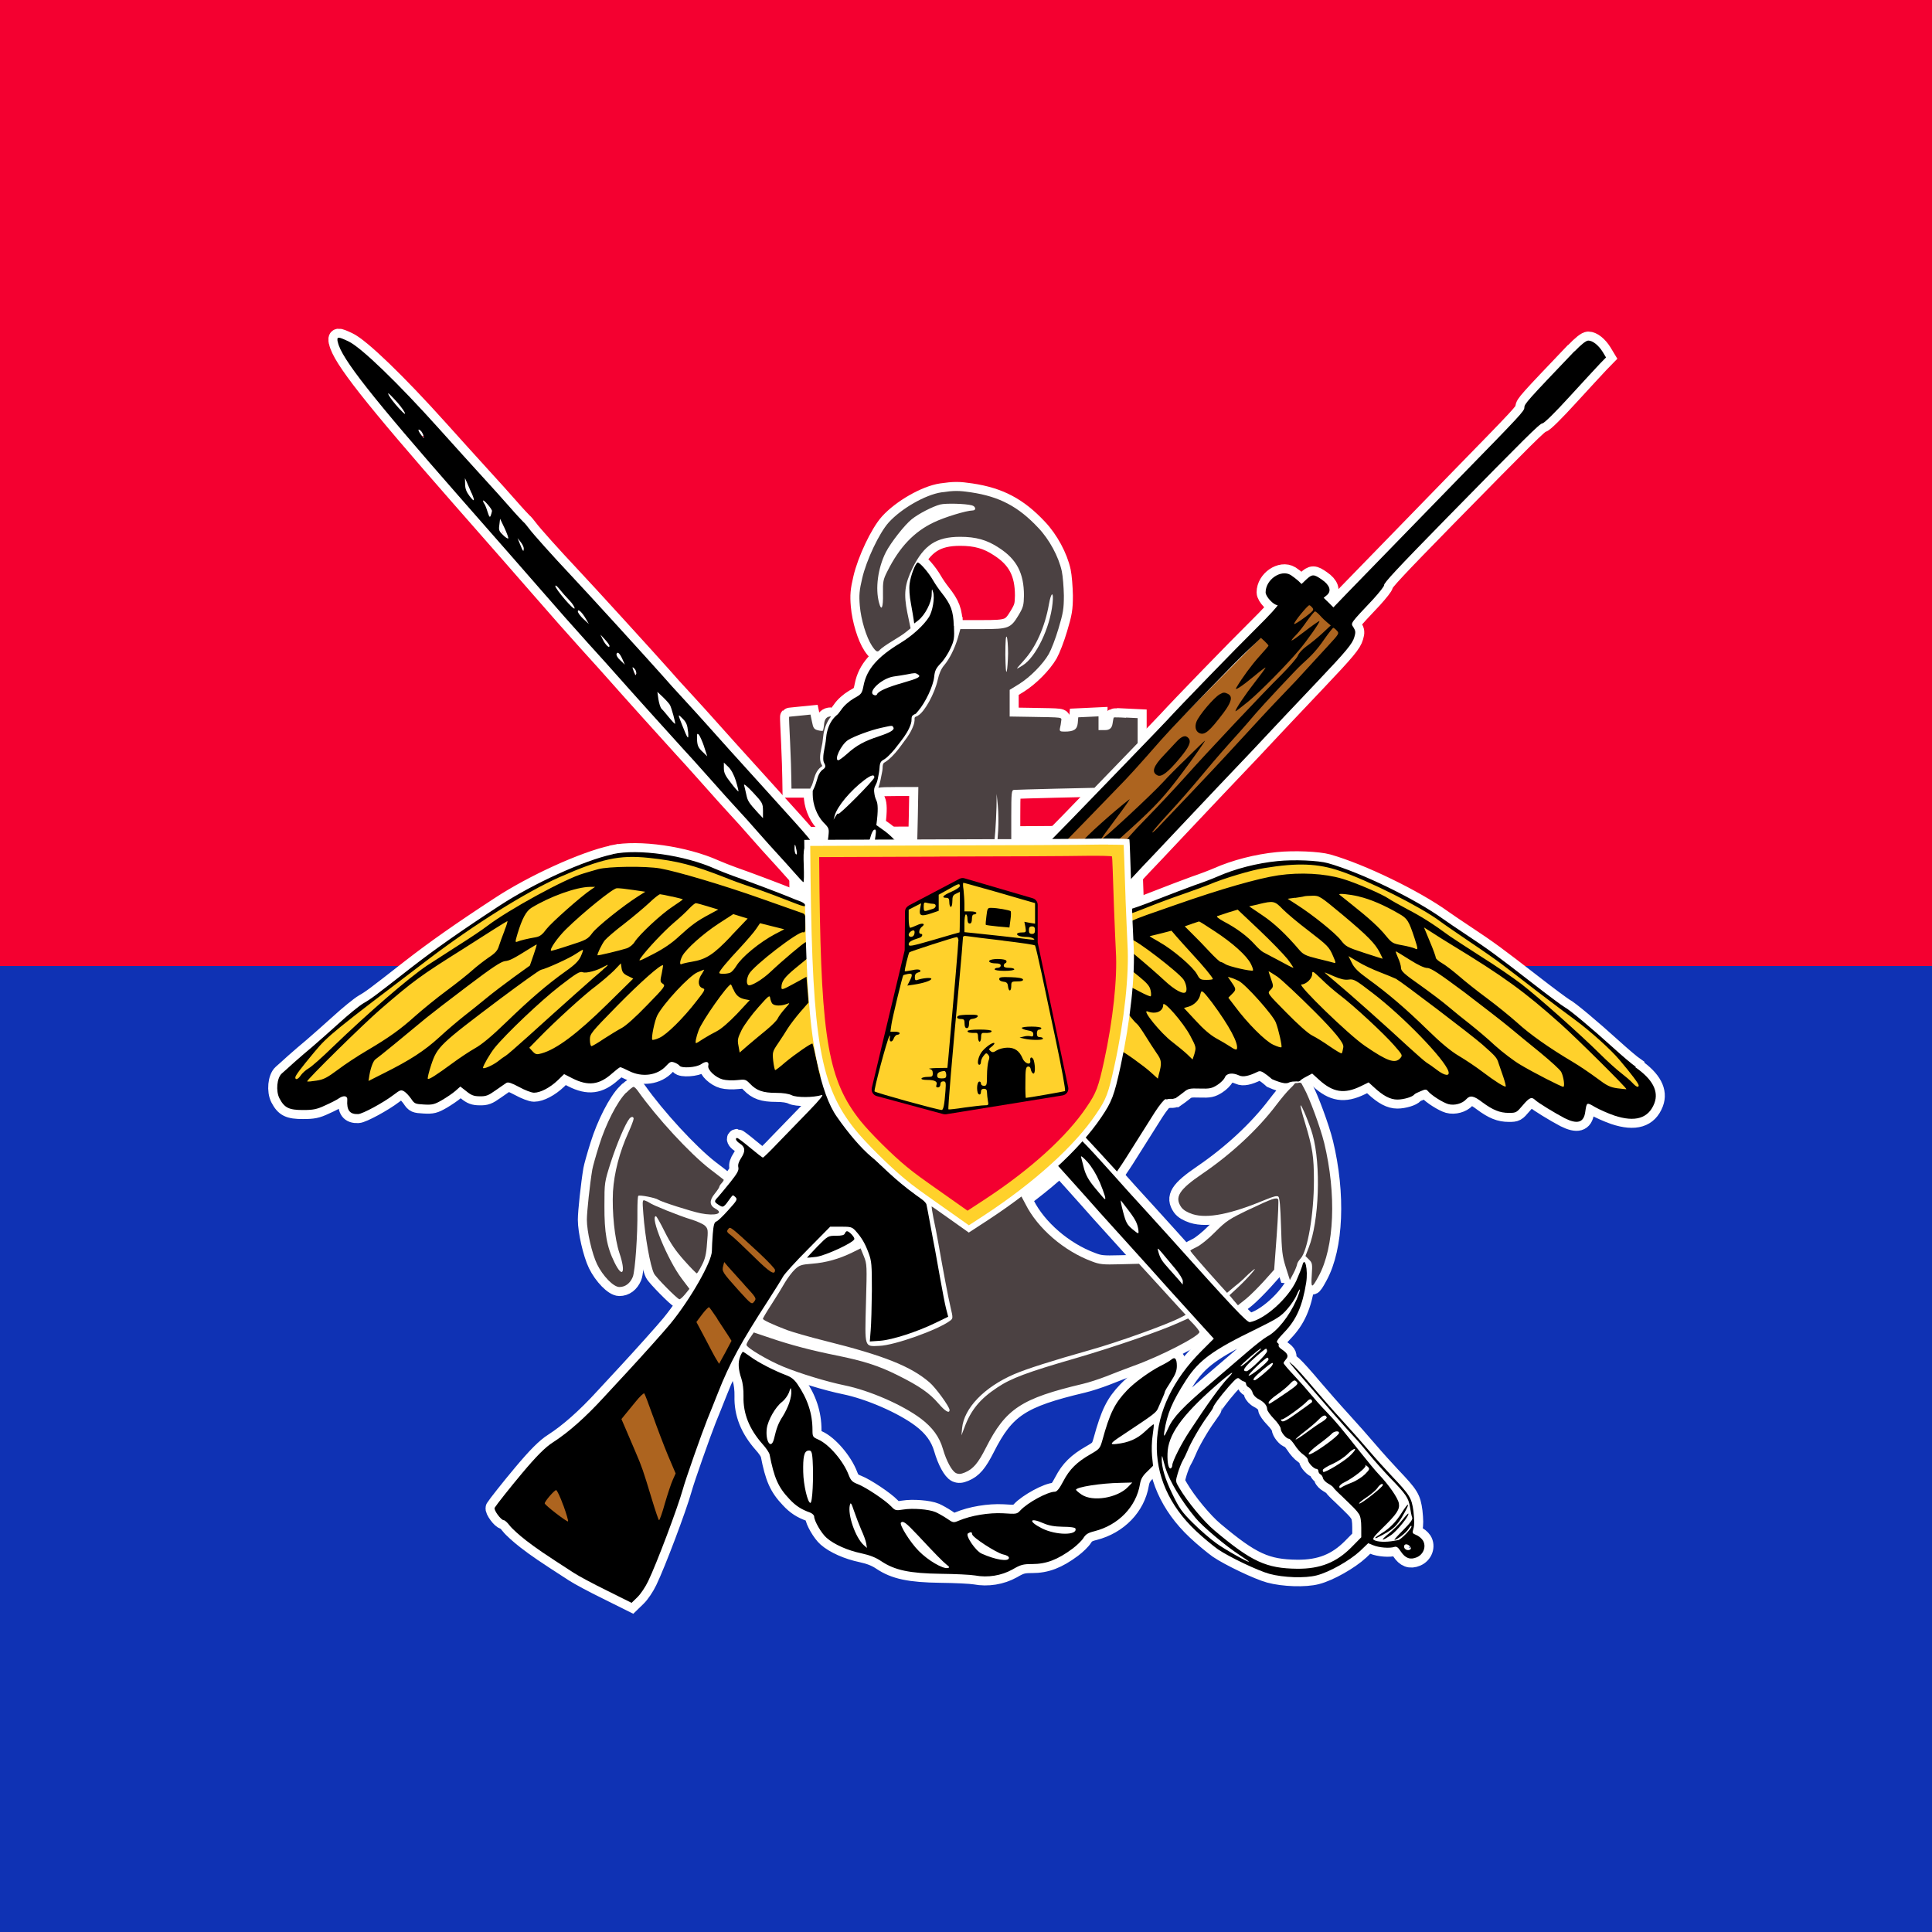 <?xml version="1.0" encoding="UTF-8"?>
<svg id="Layer_1" data-name="Layer 1" xmlns="http://www.w3.org/2000/svg" viewBox="0 0 242 242">
  <rect x="0" y="0" width="242" height="242" fill="#333333" stroke="none"/>
  <rect x="-14.43" y="-.83" width="267.47" height="121.83" style="fill: #f40030; stroke-width: 0px;"/>
  <rect x="-14.43" y="121" width="272.04" height="123.96" style="fill: #0f32b4; stroke-width: 0px;"/>
  <g id="Layer_7" data-name="Layer 7">
    <g id="Border">
      <polygon points="35.84 135.15 39.95 130.72 43.2 127.74 48.87 123.6 58.84 116.18 64.24 112.75 69.28 110.02 73.14 108.41 76.12 107.37 78.35 106.99 81.37 107.21 83.49 107.49 87.02 108.16 90.53 109.58 99.43 112.75 101.62 113.69 108.26 116.45 141.31 114.25 144.58 113.05 156.19 108.87 161.86 108.03 166.21 108.37 174.39 111.57 182.44 116.48 193.64 124.74 199.78 129.45 203.41 132.89 206.56 136.3 205.32 138.02 197.61 137.78 193.88 137.86 191.75 136.66 160.8 133.33 142.69 135.84 95.57 134.62 86.11 131.62 51.96 136.13 46 136.47 38.14 137.01 35.84 135.15" style="fill: #fff; stroke: #fff; stroke-miterlimit: 1.88; stroke-width: 2.26px;"/>
      <polygon points="63.67 189.02 72.38 179.83 81.24 172.32 86.57 164.19 89.43 158.09 90.51 155.14 90.53 153.41 101.09 143.51 97.56 159.73 92.96 167.29 87.51 178.8 82.84 191.94 71.85 195.4 63.67 189.02" style="fill: #fff; stroke: #fff; stroke-miterlimit: 1.88; stroke-width: 2.26px;"/>
      <polygon points="163.3 74.45 168.91 79.09 138.61 111.57 132.19 105.78 163.3 74.45" style="fill: #fff; stroke: #fff; stroke-miterlimit: 1.88; stroke-width: 2.26px;"/>
      <path d="M42.32,42.86c.41,2,4.3,6.92,15.36,19.53,4,4.54,8.61,9.82,10.27,11.72,1.66,1.92,4.2,4.79,5.65,6.39s3.07,3.39,3.58,3.98c1.34,1.53,7.16,7.99,8.39,9.33.58.62,1.77,1.94,2.64,2.92,2.62,2.94,3.05,3.43,4.15,4.62.58.62,1.72,1.88,2.54,2.83.81.92,1.96,2.21,2.54,2.83.57.62,1.51,1.66,2.07,2.3.57.66,1.07,1.19,1.13,1.19s.08-.94.04-2.07c-.09-2.24.02-2.58.83-2.68.51-.06.49-.08-5.2-6.37-3.54-3.9-6.96-7.69-7.8-8.65-.51-.58-1.75-1.94-2.75-3.03-1.02-1.09-2.24-2.45-2.73-3.02-1.7-1.92-9.63-10.63-11.61-12.72-2.11-2.24-4.75-5.18-5.18-5.79-.26-.34-.57-.72-.7-.81-.11-.11-.87-.9-1.64-1.79s-2.34-2.62-3.49-3.88c-1.13-1.24-3.56-3.92-5.37-5.94-5.22-5.82-9.82-10.25-11.39-10.99-1.36-.64-1.49-.62-1.34.11h0ZM50.65,51.59c.21.43.04.32-.7-.47-.53-.57-1.09-1.3-1.24-1.6-.21-.43-.06-.32.68.47.55.57,1.09,1.28,1.26,1.6ZM53.04,54.57c.09.4.08.4-.26-.06-.43-.55-.49-.9-.11-.58.15.11.3.41.38.64h-.01ZM59.06,61.73c.47,1.07.38,1.23-.25.4-.4-.53-.55-.94-.55-1.49l-.02-.75.26.57c.13.3.38.89.55,1.28h.01ZM61.62,64.03c0,.09-.08.34-.15.55-.11.28-.19.19-.4-.47-.13-.45-.32-.9-.41-1.02-.08-.09-.15-.26-.15-.38.02-.09.26.11.57.47.32.36.57.74.55.85h0ZM63.66,67.44c-.06.06-.36-.13-.66-.43-.49-.47-.55-.62-.45-1.28l.09-.75.57,1.19c.3.66.51,1.23.45,1.28h0ZM65.6,68.72c0,.49-.11.34-.47-.57l-.3-.74.38.47c.21.26.4.64.4.83h0ZM71.31,75.19c.41.41.7.89.66,1.02-.09.28-2.41-2.43-2.41-2.81,0-.15.23.02.51.38.26.34.83.98,1.24,1.41ZM73.4,77.54l.36.62-.7-.64c-.38-.36-.68-.77-.68-.94,0-.38.55.13,1.02.96ZM76.34,80.92c0,.34-.53-.17-.85-.85l-.28-.58.57.62c.32.34.57.7.57.81h-.01ZM78.02,82.69l.25.57-.57-.55c-.34-.3-.53-.64-.47-.81.13-.34.43-.04.79.79ZM79.69,84.41c-.06.26-.13.19-.3-.3-.23-.6-.21-.64.08-.36.17.17.26.47.23.66h-.01ZM83.92,88.31c.21.4.72,2.26.64,2.36-.04.02-.38-.34-.75-.79-.38-.47-.81-.98-.96-1.11-.13-.15-.3-.68-.38-1.19l-.13-.92.7.66c.38.36.77.81.89,1h-.01ZM86.19,91.63c.09,1.15-.02,1.02-.74-.79-.57-1.45-.57-1.47.09-.79.43.43.57.79.64,1.58h.01ZM88.19,93.51l.4,1.23-.62-.6c-.51-.49-.62-.75-.66-1.49-.02-.75,0-.85.23-.62.13.15.43.83.66,1.49h-.01ZM92.18,97.83c.21.68.34,1.26.32,1.3-.04.04-.47-.43-.94-1.06-.7-.89-.89-1.26-.89-1.83v-.72l.57.55c.34.32.7.98.94,1.75h0ZM95.57,101.54v.94l-.62-.66c-1.17-1.28-1.3-1.49-1.47-2.3-.09-.45-.23-.98-.28-1.19s.45.21,1.13.94c1.17,1.26,1.23,1.36,1.24,2.26h0ZM99.77,106.5c.08.4.06.58-.06.51-.11-.06-.19-.38-.19-.7,0-.72.09-.64.25.19Z" style="fill: #fff; stroke: #fff; stroke-miterlimit: 1.88; stroke-width: 2.26px;"/>
      <path d="M197.22,43.99c-5.9,6.18-6.28,6.6-6.28,7.05s-.43.9-8.33,8.99c-5.5,5.65-9.95,10.22-13.78,14.17l-1.81,1.88-.6-.6-.62-.6.41-.34c.6-.51.36-1.26-.64-1.94-1-.7-1.21-.7-1.96,0l-.58.55-.41-.4c-.23-.21-.66-.53-.94-.72-1.23-.75-3.15.57-3.15,2.17,0,.53,1,1.6,1.49,1.6.15,0-1.04,1.3-2.64,2.88-2.51,2.47-9.65,9.84-11.2,11.54-.6.66-8.46,8.78-12.1,12.54l-2.49,2.54.94.06.92.06,2.7-2.77c1.47-1.53,3.22-3.34,3.9-4.03,1.23-1.24,2.56-2.71,5.39-5.94,1.24-1.41,4.45-4.75,9.12-9.52.47-.47,1.41-1.41,2.13-2.07l1.26-1.19.47.43c.26.25.47.49.47.55-.02.06-.53.66-1.15,1.34-.92,1.02-2.13,2.64-2.88,3.92-.28.45.62-.11,2.19-1.41.81-.68,1.47-1.17,1.47-1.11,0,.08-.6.89-1.32,1.81-1.26,1.62-2.45,3.39-2.45,3.66,0,.06.74-.51,1.66-1.26,1.64-1.39,4.69-4.49,6.3-6.39,1.02-1.19,2.66-3.54,2.56-3.64-.04-.04-.92.57-1.94,1.36-1.75,1.34-2,1.41-.87.25.25-.26.83-1,1.28-1.66.47-.64.9-1.17.98-1.17s.36.23.62.51c.26.3.68.7.92.89l.43.36-1.11,1.04c-.62.57-1.51,1.28-1.94,1.58-.45.32-.94.83-1.07,1.17-.13.32-1.07,1.39-2.05,2.38-2.28,2.24-9.33,9.73-12.08,12.82-1.13,1.26-3.34,3.62-4.9,5.22-1.56,1.58-2.77,2.96-2.68,3.05.08.08.21,1.24.26,2.56l.11,2.41.85-.92c.47-.51,1.58-1.7,2.47-2.62.89-.94,2.3-2.43,3.13-3.32,2.04-2.17,7.39-7.82,9.18-9.69.79-.83,1.66-1.77,1.94-2.07.7-.75,2.62-2.79,6.16-6.52,3.68-3.88,4.45-4.79,4.69-5.65.17-.57.15-.77-.11-1.19-.38-.57-.47-.41,2.49-3.56.75-.83,1.36-1.6,1.34-1.73-.06-.25,1.56-2,7.82-8.39,9.95-10.14,11.69-11.88,12.01-11.88.21,0,1.62-1.39,3.41-3.36,1.68-1.83,3.39-3.69,3.81-4.13l.75-.77-.41-.68c-.53-.85-1.26-1.43-1.81-1.43-.28,0-.87.47-1.73,1.36v-.03ZM164.36,76.09c.21.25.17.36-.21.68-.72.62-2.05,1.53-2.05,1.38,0-.28,1.68-2.32,1.9-2.34.08,0,.23.13.36.28h0ZM167.46,79c.32.34.26.41-1.15,1.94-.81.87-1.98,2.15-2.6,2.83-.62.7-1.88,2.05-2.83,3.02-1.83,1.9-3.07,3.24-7.16,7.69-.7.77-2.66,2.85-4.34,4.62-1.68,1.75-3.47,3.66-3.98,4.18-.49.55-.98,1-1.07,1s.87-1.13,2.15-2.51c1.26-1.36,2.94-3.3,3.75-4.28s2.54-3.02,3.88-4.51c1.34-1.47,2.75-3.09,3.15-3.58.85-1,5.11-5.56,5.75-6.14,1.3-1.15,1.98-1.9,2.87-3.19.55-.79,1.06-1.43,1.13-1.43s.28.17.45.36h0Z" style="fill: #fff; stroke: #fff; stroke-miterlimit: 1.88; stroke-width: 2.26px;"/>
      <path d="M101.65,98.48c.2-.44.28-.91.45-1.36.13-.33.3-.65.56-.9.06-.06.13-.11.2-.17.01,0,.11-.06.12-.08.04-.1-.16-.33-.18-.44-.22-.79.08-1.68.21-2.45.06-.37.08-.75.14-1.12s.15-.73.29-1.07c.16-.42.38-.81.66-1.15h-.03c-.48,0-.75.28-.83.85-.04.49-.13.9-.17.94s-.32.02-.64-.06c-.47-.13-.57-.28-.72-1.06l-.19-.9-1.32.13c-.74.08-1.36.13-1.36.15-.02.02.04,1.47.13,3.24.08,1.75.15,3.77.15,4.47l.02,1.28h2.35c.05-.11.1-.21.15-.33h0v.03Z" style="fill: #fff; stroke: #fff; stroke-miterlimit: 1.88; stroke-width: 2.26px;"/>
      <path d="M119.47,78.39c-.06-1.88-.36-2.68-1.55-4.17-.34-.43-.79-1.09-1.02-1.49-.6-1.06-1.77-2.39-1.98-2.26-.3.19-.85,1.62-.98,2.64-.08.62-.02,1.55.17,2.54.15.87.32,1.77.34,2l.06.45.53-.41c.83-.66,1.64-2.22,1.66-3.2.02-.81.02-.83.19-.28.21.7-.08,2.34-.51,3.05-.66,1.06-2.09,2.36-3.56,3.26-2.9,1.75-4.24,3.3-4.64,5.3-.21,1.06-.26,1.13-1.23,1.66-.6.36-1.23.9-1.58,1.43-.26.37-.43.58-.6.7-.57.5-.93,1.17-1.13,1.9-.1.35-.15.71-.18,1.07-.03.38-.11.76-.18,1.13-.08.41-.16.83-.16,1.26,0,.21.01.42.12.61.07.13.14.26.13.42-.02.27-.32.37-.48.54-.27.29-.42.65-.52,1.03-.11.39-.23.76-.4,1.13-.05.12-.11.24-.17.36v.46c0,1.24.53,2.62,1.32,3.47.74.75.75.79.64,1.79l-.13,1h2.43c1.34,0,2.53-.08,2.62-.15.11-.08.28-.47.38-.87.11-.41.3-.79.45-.83.21-.08.25.08.15.79l-.13.87h2.9l-.57-.58c-.3-.32-.89-.83-1.32-1.11l-.77-.55c.26-1.88.18-2.68.03-3.02-.22-.49-.25-.7-.3-1.12-.02-.11-.01-.22-.01-.22.01-.57.29-.59.46-1.43.09-.45.19-.91.22-1.37.02-.32.04-.67.3-.89.1-.09.22-.14.33-.21.17-.11.32-.25.47-.39.61-.57,1.1-1.25,1.61-1.91.5-.65.97-1.35,1.22-2.14.06-.19.08-.37.08-.57,0-.1,0-.21.04-.31.08-.21.32-.29.51-.38h0c.07-.1.17-.22.3-.36.9-1.06,1.85-3.07,1.98-4.22.08-.81.23-1.11.83-1.73.4-.41.94-1.24,1.21-1.85.46-.98.51-1.28.44-2.83h-.02ZM104.99,101.94c-.02-.11-.13,0-.3.26l-.28.47.13-.47c.32-1.19,1.98-3.17,3.75-4.51.83-.62,1.23-.72,1.23-.32,0,.32-4.52,4.86-4.52,4.56h-.01ZM110.1,92.23c-1.81.58-2.83,1.15-3.92,2.13-.53.47-1.06.87-1.17.87-.58,0,.34-1.96,1.21-2.53.7-.45,2.81-1.24,4.15-1.53,1.45-.32,1.38-.32,1.53-.06.19.3-.36.64-1.79,1.11h-.01ZM113.12,85.52c-1.9.53-3.15,1.07-3.26,1.45-.04.11-.21.17-.38.09-.9-.34.94-2.09,2.45-2.32.49-.06,1.23-.19,1.64-.26,1.06-.21,1.09-.21,1.41,0,.45.28.06.49-1.87,1.04h.01Z" style="fill: #fff; stroke: #fff; stroke-miterlimit: 1.88; stroke-width: 2.26px;"/>
      <path d="M141.05,89.91c-.81-.06-1.51-.06-1.53-.04-.04.02-.11.4-.17.81-.08.52-.38.77-.92.77h-.83v-1.72l-1.26.06-1.28.06-.06.72c-.08.81-.49,1.07-1.66,1.07-.57,0-.64-.06-.57-.43.06-.23.13-.62.15-.87.06-.53.38-.47-3.94-.55l-2.51-.04v-3.34l1.17-.72c1.39-.87,2.98-2.47,3.73-3.77.3-.53.85-1.94,1.21-3.17.58-1.94.68-2.47.68-4.15-.02-1.06-.13-2.43-.26-3.05-.4-1.83-1.56-3.98-2.94-5.43-2.51-2.68-4.88-3.92-8.43-4.45-1.53-.23-2.11-.23-3.71,0-2,.3-5.01,2.02-6.6,3.77-1.19,1.32-2.79,4.71-3.32,6.99-.36,1.51-.41,2.13-.3,3.45.15,1.75.81,3.94,1.53,5.03.53.77.68.85,1.02.45.13-.15.79-.62,1.49-1.04s1.51-.94,1.79-1.19l.53-.43-.41-1.96c-.47-2.36-.34-3.54.66-5.6,1.43-2.88,2.98-3.9,5.96-3.9,1.96,0,3.36.38,4.86,1.38,2.22,1.43,3.13,3.17,3.13,5.98-.02,1.19-.09,1.47-.66,2.43-1,1.66-1.26,1.77-4.54,1.77h-2.77l-.3,1.07c-.4,1.36-1.07,2.7-1.75,3.49-.34.4-.62,1.04-.77,1.75-.39,1.79-1.68,4.08-2.48,4.52-.02.02-.04.04-.06.05-.08.04-.28.09-.34.18-.06.08-.02.27-.03.36-.02.41-.19.79-.36,1.16-.34.73-.84,1.34-1.31,1.98-.46.63-.96,1.25-1.56,1.76-.14.12-.28.22-.43.32-.11.06-.22.12-.27.24-.08.18-.07.4-.08.6-.01.18-.04.35-.08.53-.12.63-.23,1.26-.45,1.86.37-.07,1.06-.09,2.37-.09h2.64l-.06,3.49-.08,3.49h9.65l.13-1.45c.06-.79.13-2.17.15-3.05l.02-1.62.15,1.51c.08.83.09,2.21.04,3.05l-.11,1.56h1.75v-3.3c0-3.02.04-3.3.34-3.32.17-.02,2.51-.08,5.2-.15l4.88-.11,2.7-2.79,2.71-2.81v-3.13l-1.45-.07h0v.03ZM121.83,63.94c-.81.02-3.49.83-4.86,1.49-2.47,1.17-4.3,3.09-5.82,6.13-.53,1.04-.57,1.3-.55,2.79.04,1.79-.19,2.28-.49,1.15-.49-1.77-.15-4.35.85-6.33.62-1.21,2.36-3.43,3.24-4.13.87-.7,2.62-1.6,3.58-1.85.7-.17,3.15-.11,3.96.11.49.13.57.64.09.64ZM128.22,82.75c1.51-1.64,2.66-4.18,3.17-7.07.28-1.58.62-1.66.45-.09-.32,3.09-2.09,6.73-3.73,7.75-.34.23-.66.4-.72.4-.04,0,.32-.43.83-.98h0ZM126.1,84.1c-.09.28-.15-.51-.17-2.07,0-1.72.06-2.45.17-2.26.09.15.17,1.09.17,2.07-.02.98-.09,2-.17,2.26Z" style="fill: #fff; stroke: #fff; stroke-miterlimit: 1.88; stroke-width: 2.26px;"/>
      <path d="M152.78,86.97c-.72.4-2.62,2.64-2.92,3.45-.23.62-.09,1.17.34,1.39.66.34,1.26-.15,3.03-2.49,1.02-1.36,1.21-2.07.6-2.39-.45-.23-.58-.23-1.06.04h0Z" style="fill: #fff; stroke: #fff; stroke-miterlimit: 1.88; stroke-width: 2.26px;"/>
      <path d="M147.28,93c-.41.43-1.06,1.13-1.45,1.55-1.38,1.43-1.62,2.17-.87,2.56.51.28,1.32-.34,2.81-2.13,1.19-1.43,1.47-2.07,1.11-2.51-.38-.45-.85-.3-1.6.53h0Z" style="fill: #fff; stroke: #fff; stroke-miterlimit: 1.88; stroke-width: 2.26px;"/>
      <path d="M148.72,94.91c-1.21,1.15-2.53,2.49-2.94,2.96-1.47,1.62-7.77,7.46-7.9,7.33-.04-.04.85-1.26,1.94-2.71s1.83-2.51,1.64-2.36c-1.85,1.41-5.75,4.92-5.75,5.16,0,.06.94.09,2.09.09h2.09l1.81-1.64c3.11-2.83,4.18-4,6.37-6.92,1.38-1.83,2.94-4.05,2.87-4.05-.04,0-1.04.96-2.22,2.13h0Z" style="fill: #fff; stroke: #fff; stroke-miterlimit: 1.88; stroke-width: 2.26px;"/>
      <path d="M76.72,107.01c-3.58.77-9.97,3.69-14.14,6.43-4.96,3.24-8.09,5.45-11.12,7.8-4.58,3.58-4.98,3.88-5.94,4.43-.51.3-1.92,1.45-3.11,2.54-1.21,1.09-2.68,2.39-3.3,2.92-.62.51-1.64,1.39-2.26,1.94-.62.57-1.32,1.19-1.55,1.39-.62.55-.77,2.19-.3,3.11.62,1.19,1.19,1.47,2.94,1.47,1.3,0,1.75-.09,2.77-.57.68-.3,1.47-.7,1.75-.9.58-.4,1.09-.32,1.04.19-.09,1.3.3,1.83,1.36,1.79.55-.02,3.17-1.43,4.47-2.43.79-.6.9-.64,1.3-.41.25.15.62.57.87.92.41.62.51.66,1.62.72,1.04.06,1.32-.02,2.24-.55.58-.34,1.34-.85,1.68-1.15l.62-.55.77.6c.6.49.94.62,1.66.62.77.02,1.07-.09,1.98-.74.6-.41,1.21-.85,1.36-.94.23-.13.62,0,1.58.51.72.4,1.56.72,1.88.72.81,0,2.02-.64,2.98-1.56l.79-.77,1.04.53c1.98,1,3.37.83,5-.64.47-.41.9-.75,1-.75s.58.21,1.09.47c1.64.83,3.56.57,4.67-.66.47-.51.6-.55,1.02-.4.26.09.55.28.62.38.23.38,2.15.25,2.75-.19.6-.41,1-.32.87.21-.13.51.89,1.47,1.81,1.72.41.11,1.23.15,1.81.08,1-.11,1.07-.09,1.62.47.81.85,1.62,1.13,3.24,1.13.9,0,1.6.11,1.98.3.6.3,2.68.3,3.73-.02.32-.11-.15.51-1.6,2-1.15,1.19-2.88,2.98-3.86,3.98-.96,1.02-1.83,1.85-1.88,1.85-.08,0-.79-.55-1.6-1.23s-1.55-1.23-1.62-1.23c-.32,0-.17.38.3.68.7.45.75.94.21,1.79-.34.51-.45.89-.38,1.19.09.38-.11.75-.98,1.85-.6.75-1.3,1.58-1.53,1.85-.55.58-.55.64.08,1.04.55.36.6.32,1.49-.94.25-.34.28-.34.57-.06s.23.41-.89,1.64c-.66.74-1.32,1.38-1.51,1.43-.23.08-.34.43-.43,1.55-.06.79-.11,1.75-.11,2.13,0,1.34-2.71,6.09-5.2,9.12-.77.94-3.56,4.05-5.33,5.96-.25.26-1.58,1.72-3,3.24-2.34,2.56-4.45,4.41-6.37,5.65-.96.6-2.13,1.79-3.88,3.88-1.47,1.75-3.2,3.94-3.43,4.32-.15.26.79,1.56,1.15,1.56.13,0,.45.3.74.68.29.38,1.21,1.21,2.04,1.85,1.38,1.06,2.17,1.6,5.96,4.05.57.38,2.43,1.38,4.15,2.22l3.11,1.55.72-.7c.4-.38,1.02-1.3,1.36-2.02,1.07-2.22,3.68-9.14,4.34-11.5.34-1.26,2.36-6.99,3.07-8.77.32-.77.92-2.28,1.34-3.34,1.45-3.68,2.88-6.31,6.28-11.55.83-1.3,1.68-2.64,1.87-3,.19-.34,1.58-1.88,3.13-3.43l2.77-2.81h1.34c1.23,0,1.39.04,1.83.51.74.83,1.19,1.56,1.64,2.79.38,1.04.41,1.43.41,4.71-.02,1.96-.08,4.2-.15,4.98l-.11,1.39,1.3-.09c1.51-.11,4.67-1.13,6.97-2.26l1.55-.75-.25-.96c-.15-.55-.47-2.26-.75-3.81-.28-1.56-.57-3.2-.66-3.68s-.36-1.83-.57-3.02c-.23-1.19-.43-2.36-.49-2.58-.04-.23-.6-.77-1.34-1.3-.72-.49-2-1.55-2.87-2.32-.87-.79-2.09-1.87-2.73-2.39-1.21-1.02-2.83-2.88-4.28-4.98-1.02-1.43-1.88-3.81-2.53-6.96-.25-1.17-.49-2.17-.53-2.21-.11-.11-2.24,1.36-3.43,2.36-.6.53-1.17.96-1.24.96-.06,0-.17-.51-.25-1.15-.11-1.09-.08-1.19.6-2.19.38-.57.94-1.41,1.23-1.9.3-.47,1-1.39,1.56-2.04l1.04-1.19-.13-1.6-.13-1.62-1.56.85c-1.41.77-1.58.83-1.58.49,0-.77.38-1.28,1.77-2.43l1.43-1.17v-1.04c0-.57-.08-1.04-.15-1.04-.19,0-2.96,2.34-4.37,3.68-1.09,1.04-2.53,1.88-2.83,1.7-.26-.17-.23-.79.08-1.38.53-1.02,6.28-5.45,6.8-5.24.23.08.28-.11.28-1.09,0-1.17,0-1.19-.6-1.38-.34-.11-2.56-.9-4.96-1.75-4.67-1.66-10.5-3.39-12.63-3.77-1.83-.32-6.52-.26-7.77.09-.55.15-1.39.4-1.88.55-2.24.64-9.37,4.54-12.04,6.58-.51.4-2.19,1.53-3.75,2.51-1.55,1-3.24,2.09-3.77,2.43-2.39,1.62-7.22,5.79-11.88,10.27-1.24,1.21-2.56,2.38-2.94,2.6-.4.23-.83.64-1,.89-.32.49-.68.62-.68.26,0-.23.6-1.04,2.39-3.19,1.7-2.04,2.34-2.56,14.38-11.69,5.73-4.35,12.18-8.37,16.3-10.2,5.28-2.32,7.48-2.81,11.18-2.43,3.58.38,5.58.89,9.65,2.49.77.32,2.13.81,3.02,1.11.89.28,2.24.77,3.02,1.07s1.98.77,2.7,1.04c.92.36,1.26.43,1.26.25,0-.15-.28-.36-.6-.49-.34-.11-1-.38-1.47-.58-1.13-.47-5.43-2.09-6.97-2.62-.68-.25-1.7-.64-2.26-.89-3.81-1.72-9.65-2.54-12.82-1.85h0l-.05.03ZM74.08,111.4c-1.34.9-5.01,4.17-5.62,4.96-.53.72-.83.94-1.36,1.04-1.02.17-1.94.4-2.3.55-.28.11-.28.04.02-.98.58-1.92,1.09-2.85,1.75-3.26,2.34-1.43,5.62-2.6,7.31-2.62h.66l-.47.32h.01ZM79.28,111.47l1.55.23-.87.55c-1.88,1.19-5.16,3.81-5.75,4.6s-.75.89-2.87,1.56c-1.23.41-2.28.72-2.32.68-.19-.21.83-1.66,1.88-2.7,2.15-2.11,5.86-5.11,6.35-5.13.26-.02,1.17.08,2.02.21h.01ZM84.19,112.3c.7.15,1.3.32,1.34.34.02.04-.53.43-1.23.89-1.43.92-4.18,3.49-4.79,4.43-.23.38-.64.7-1.02.83-.87.28-3.56.92-3.64.87-.09-.11.51-1.36.9-1.87.25-.3,1.32-1.23,2.43-2.07,1.09-.85,2.51-2.04,3.13-2.62.62-.6,1.23-1.07,1.36-1.09.11,0,.79.13,1.51.3h.01ZM88.65,113.53l1.32.4-1.11.6c-1.56.83-2.22,1.32-3.77,2.73-.9.85-1.94,1.56-3.26,2.24-1.83.94-1.92.98-1.56.47.77-1.07,2.81-3.24,4.09-4.35.74-.62,1.62-1.43,1.96-1.81.36-.38.74-.68.83-.68.11,0,.77.17,1.51.4h-.01ZM91.59,117.24c-2.24,2.36-3.15,2.94-5,3.24-.57.09-1.11.23-1.21.28-.28.17-.23-.41.08-1,.47-.89,2.6-2.79,4.52-4.05l1.87-1.21.9.28.9.28-2.07,2.17h0ZM63.2,116.56c-.26.66-.57,1.51-.7,1.92-.17.58-.43.89-1.34,1.49-.62.43-1.51,1.13-1.98,1.55-.47.43-1.9,1.58-3.2,2.54s-3.07,2.41-3.96,3.2c-1.87,1.68-3.26,2.68-6.09,4.35-1.13.66-2.75,1.73-3.62,2.39-1.32.98-1.77,1.23-2.68,1.36-.58.09-1.11.15-1.15.09-.13-.13,7.01-7.16,9.2-9.05,4.13-3.56,4.98-4.18,10.33-7.54,1.15-.74,2.85-1.81,3.75-2.39.92-.58,1.72-1.07,1.79-1.09.06,0-.09.53-.36,1.17h0ZM97.12,116.98c-2,1.07-4.2,2.88-4.9,4.03-.23.38-.57.75-.75.83-.43.17-1.38.19-1.38.02,0-.23,1.04-1.47,2.58-3.11.85-.92,1.77-1.98,2.04-2.39l.49-.72,1.51.38,1.53.38-1.11.58h-.01ZM66.82,119.65l-.45,1.3-2.04,1.47c-1.11.81-2.68,2-3.45,2.64s-2,1.62-2.73,2.19c-.72.57-2.13,1.75-3.11,2.66-1.88,1.72-3.71,2.9-6.94,4.51l-1.94.98.11-.72c.17-.98.49-1.81.77-2,.23-.13,4.03-3.24,6.35-5.18.55-.45,2.83-2.22,5.09-3.92,3.15-2.39,4.28-3.13,4.77-3.19.58-.06,1-.26,3.17-1.62.41-.26.79-.47.81-.47.02.02-.15.62-.41,1.36h0ZM72.76,119.77c-.26.58-.72,1.06-1.92,1.9-2.32,1.66-4.45,3.49-7.43,6.37-1.81,1.75-3.05,2.79-3.94,3.28-.7.4-1.92,1.21-2.73,1.81-2.11,1.55-3.02,2.13-3.15,2-.06-.08.13-.87.43-1.77.75-2.24,1.04-2.53,8.65-8.26,2.6-1.94,4.88-3.58,5.09-3.62.75-.17,3.6-1.47,4.34-1.98.41-.28.81-.51.89-.53.08,0-.02.36-.23.79h0ZM78.64,122.24l.68.34-3.24,3.19c-3.79,3.73-6.39,5.67-8.26,6.18-.6.17-.74.13-1.11-.26l-.41-.45,1.21-1.24c1.94-2,5.71-5.45,7.2-6.54.74-.57,1.73-1.43,2.21-1.9l.85-.89.09.62c.08.49.25.7.79.96h0ZM75.51,121.48c-.81.66-5.28,4.64-9.33,8.31-1.38,1.24-2.66,2.36-2.83,2.45s-.62.41-1,.72c-.64.49-1.85,1.02-1.85.79,0-.26.89-1.79,1.45-2.49,1.47-1.81,5.79-5.9,8.12-7.71,2.15-1.66,2.54-1.9,2.92-1.77.43.17,1.83-.21,2.7-.72.64-.36.57-.21-.19.41h.01ZM82.88,121.97c-.21.92-.19,1.04.15,1.26.36.23.25.4-1.98,2.68-1.45,1.51-2.68,2.6-3.2,2.87-.47.25-1.45.85-2.21,1.34-.75.51-1.45.92-1.56.92-.09,0-.19-.36-.19-.79,0-.75.09-.87,3.43-4.28,2.85-2.9,5.52-5.28,5.73-5.05.02.02-.06.49-.17,1.06h0ZM87.84,122.09c-.47.77-.4,1.51.19,1.7.34.11.28.26-.75,1.56-1.7,2.21-3.77,4.24-4.67,4.64-.43.21-.85.3-.9.25-.17-.17.28-2.38.62-3.05.79-1.51,4.01-4.98,5.05-5.41.41-.17.77-.32.81-.32.04-.02-.11.28-.34.64h-.01ZM91.86,123.91c.32.77.72,1.11,1.47,1.26l.58.11-1.6,1.72c-1,1.04-1.96,1.88-2.53,2.17-.49.25-1.26.68-1.7.96-.43.3-.83.53-.89.53-.15,0,.02-.81.32-1.6.43-1.19,3.62-5.71,4.03-5.75.04,0,.17.28.3.6h.02ZM96.74,125.71c.25.3,1.07.32,1.77.06.49-.19.47-.17-.19.57-.38.43-.79.98-.9,1.23s-.75.89-1.43,1.45c-.68.55-1.7,1.41-2.28,1.9l-1.06.92-.15-.85c-.15-.74-.09-.98.41-2,.32-.62,1.24-1.88,2.05-2.79,1.3-1.47,1.45-1.6,1.51-1.19.04.26.17.58.26.7h0ZM95.06,156.92c1.11,1.04,2.02,2,2.02,2.15,0,.74-.66.32-2.68-1.68-1.19-1.17-2.45-2.36-2.79-2.62-.58-.43-.62-.53-.4-.81.28-.34.15-.45,3.85,2.96h0ZM93.25,160.95c1.49,1.62,1.53,1.68,1.23,2.07-.32.41-.34.4-2.02-1.45-1.98-2.22-2.05-2.32-1.88-2.98l.13-.51.49.58c.28.32,1.21,1.36,2.05,2.28h0ZM89.84,165.2c.49.75,1.11,1.68,1.36,2.07l.43.68-.77,1.45-.79,1.43-.32-.53c-.19-.28-.81-1.47-1.41-2.62l-1.11-2.09.72-.96c.4-.53.79-.92.87-.89.08.06.53.7,1.04,1.45h-.02ZM81.77,177.32c.51,1.45,1.36,3.68,1.88,4.94l.98,2.3-.36.81c-.21.45-.64,1.77-.98,2.92-.32,1.17-.66,2.13-.74,2.13-.06,0-.47-1.21-.92-2.7-1.09-3.6-1.21-3.94-2-5.79-.38-.89-.94-2.19-1.24-2.9l-.55-1.28.43-.53c.23-.28.83-1.02,1.36-1.66.51-.64,1-1.09,1.07-1.02s.55,1.32,1.06,2.77h.01ZM70.57,188.57c.38,1.06.64,1.94.58,2-.11.11-2.92-2.05-2.92-2.26,0-.26,1.21-1.66,1.43-1.66.11,0,.53.87.9,1.92h0Z" style="fill: #fff; stroke: #fff; stroke-miterlimit: 1.88; stroke-width: 2.26px;"/>
      <path d="M165.86,143.14c-.47-1.92-1.87-5.69-2.51-6.82-.13-.24-.25-.46-.34-.63-.03-.03-.06-.05-.11-.06-.08-.02-.17-.02-.25,0-.04,0-.09.02-.13.03s-.09,0-.14,0c-.02,0-.05,0-.07,0-.05,0-.08.04-.13.06-.1.15-.28.35-.57.62-.36.34-1.15,1.28-1.73,2.05-2.3,3.05-5.62,6.14-9.27,8.63-2.94,2-3.52,2.94-2.64,4.2.26.36.74.64,1.43.87,1.85.58,4.81-.02,9.1-1.81.98-.41,1.45-.53,1.62-.4s.26,1.26.34,3.73c.09,3.15.15,3.69.6,5.13l.51,1.6.45-.85c.25-.47.43-.98.45-1.11,0-.15.21-.49.45-.75.87-.94,1.66-5.6,1.66-9.73,0-3.02-.17-4.11-1.09-7.18-.38-1.21-.64-2.22-.58-2.26.11-.13,1.15,2.39,1.51,3.69,1.06,3.79.81,10.84-.49,14.12l-.41,1.06.45.45c.41.41.43.53.34,1.94-.11,1.7,0,1.72.85.15,2-3.64,2.26-10.31.7-16.74h0Z" style="fill: #fff; stroke: #fff; stroke-miterlimit: 1.88; stroke-width: 2.26px;"/>
      <path d="M204.89,133.62c-.47-.32-1.73-1.39-2.83-2.39-2.68-2.43-5.45-4.75-6.07-5.07-.28-.15-2.11-1.51-4.05-3.02-4.32-3.36-5.58-4.28-8.26-6.05-1.13-.75-2.45-1.64-2.92-1.98-3.56-2.56-10.27-5.81-14.42-6.99-1.21-.34-4.26-.47-6.31-.26-2.56.25-5.33.96-7.54,1.94-.57.25-1.85.74-2.83,1.07-.98.36-3.15,1.17-4.81,1.83s-3.17,1.19-3.34,1.19c-.21,0-.34.15-.34.38,0,.4-.28.49,3.96-1.17.77-.3,2.36-.87,3.49-1.26,1.15-.4,2.41-.87,2.83-1.04,1.75-.75,5.33-1.83,6.94-2.07,4.15-.68,6.69-.58,9.44.36,3.51,1.17,10.24,4.56,12.55,6.31.36.28,2.02,1.41,3.66,2.53,1.66,1.11,3.49,2.39,4.05,2.83.58.43,2.6,1.98,4.47,3.43,1.88,1.43,4,3.03,4.71,3.54,1.87,1.38,4.49,3.71,5.6,5.05,1.47,1.73,2.39,2.96,2.39,3.17,0,.32-.3.21-.77-.3-.25-.28-.87-.81-1.39-1.21-.51-.38-1.75-1.49-2.73-2.47-2.41-2.39-7.6-7.01-9.8-8.71-.98-.75-3.22-2.3-5-3.41-1.75-1.13-3.54-2.28-3.96-2.58-2.11-1.55-3.6-2.49-5.3-3.37-1.02-.55-2.07-1.13-2.34-1.32-.81-.57-4.17-2.02-5.84-2.51-2.21-.66-5.24-.83-8.01-.43-2.53.38-7.11,1.68-12.95,3.73-6.2,2.15-5.99,2.05-5.99,2.96s.15,1.34.51,1.34c.57,0,5.92,4.11,6.56,5.03.32.49.47,1.24.3,1.53-.25.41-1.39-.19-2.71-1.43-.98-.9-2.05-1.85-4.13-3.58-.32-.26-.34-.21-.34.87v1.17l1.32,1.07c1.02.83,1.34,1.23,1.43,1.72.08.34.08.68.02.74s-.68-.21-1.38-.58c-.68-.38-1.3-.66-1.34-.6-.06.06-.17.74-.26,1.55-.15,1.43-.15,1.45.4,2.15.3.38.68.81.85.94s.64.81,1.06,1.49,1.04,1.64,1.39,2.15c.66.92.7,1.24.28,2.75l-.11.47-.85-.77c-.83-.77-3.52-2.7-3.77-2.7-.06,0-.17.36-.25.79-.53,3.34-1.64,6.07-3.41,8.39l-1.04,1.36,2.11,2.28,2.09,2.28.36-.53c.21-.28,1.04-1.58,1.85-2.88s1.96-3.09,2.53-4.01c.58-.9,1.19-1.64,1.34-1.64.06,0,.11,0,.15.03.13-.04.27-.07.42-.07h.38s.03,0,.05-.02c.08-.02.16-.05.24-.06h.02c.33-.23.73-.52,1-.74.57-.47.75-.51,2.04-.47,1.23.04,1.51-.02,2.19-.45.41-.26.85-.7.94-.94.21-.53.94-.64,1.79-.25.49.23,1.21.08,2.3-.45.34-.17.53-.09,1.23.43.22.18.43.34.58.48.32.14.64.27.97.37.2.06.4.11.61.14.15.02.28,0,.43-.03.13-.06.24-.11.35-.13.19-.04.34-.06.43-.05.18-.02.36-.02.54,0,.07-.03.14-.06.2-.09.05-.09.36-.31.76-.51l.75-.4.85.77c1.75,1.6,3.17,1.83,5.26.81l.96-.47.66.6c1.15,1.07,2.04,1.55,2.94,1.55.81,0,1.92-.34,2.13-.64.06-.08.41-.26.79-.41.6-.26.7-.26.92,0,.41.51,1.87,1.43,2.54,1.62.77.21,1.75-.06,2.24-.6s.94-.47,2.04.38c1.3.96,2.17,1.32,3.32,1.32.89,0,.96-.04,1.72-.94.83-.98,1.11-1.11,1.56-.68.34.34,2.47,1.64,3.69,2.28,1.58.79,2.39.57,2.58-.75.19-1.28.17-1.26,1.23-.64.53.3,1.62.79,2.41,1.06,2.62.87,4.3.36,5.03-1.55.56-1.49-.23-3-2.38-4.49h0l.04-.06ZM170.22,112.3c1.39.32,3.17,1.07,5.01,2.15,1.06.6,1.23.87,1.96,3.09.45,1.38.45,1.49.02,1.26-.19-.09-.9-.28-1.58-.4-1.17-.21-1.28-.28-2.02-1.17-.83-1.04-2.13-2.22-4.35-3.98-.77-.62-1.45-1.15-1.49-1.19-.19-.19,1.19-.06,2.45.23h0ZM162.22,112.47c.51-.08,1.02-.15,1.11-.19.11-.04.58-.08,1.07-.08.85-.02.94.04,3.77,2.39,3.17,2.66,4.09,3.6,4.67,4.75.21.41.36.75.34.75-.04,0-1.07-.34-2.32-.74-2.13-.7-2.3-.79-2.92-1.6-.68-.87-3.52-3.17-5.54-4.45l-1.11-.72.92-.13v.02ZM157.64,113.26c1.88-.45,2.02-.43,3.05.64.53.53,1.92,1.7,3.11,2.6,2.54,1.96,2.68,2.09,3.19,3.28.36.83.36.9.06.81-.17-.06-1.07-.28-2.02-.51-1.45-.36-1.77-.51-2.26-1.07-1.7-2-3.19-3.39-4.66-4.37l-1.64-1.11,1.17-.26h0ZM152.49,114.75c.15-.06.79-.26,1.41-.47l1.13-.34,2.71,2.56c1.49,1.41,3.07,3.05,3.54,3.64.45.6.77,1.09.72,1.09-.08,0-.87-.4-1.75-.89-.9-.47-1.81-.96-2.02-1.07s-.72-.57-1.11-1.02c-.89-.98-2.22-1.98-3.77-2.79-.74-.4-1.04-.66-.87-.72h0ZM149.27,115.72c.47-.15.9-.3.92-.3.04-.02.94.55,1.98,1.24,2.22,1.45,3.98,3.03,4.51,4.07.21.41.32.77.26.83-.15.15-3-.49-3.45-.79-.23-.15-.51-.28-.6-.28s-.72-.57-1.38-1.28c-.64-.7-1.62-1.7-2.15-2.22l-.96-.96.87-.3h0ZM145.24,118.01c-.72-.4-1.28-.74-1.23-.75.06,0,.7-.17,1.41-.34l1.32-.34.66.77c.36.41,1.21,1.36,1.88,2.09,1.39,1.49,2.64,3,2.64,3.19,0,.06-.36.11-.79.11-.74,0-.85-.06-1.19-.7-.49-.92-3.05-3.11-4.71-4.03h0ZM149.63,131.96l-.25.75-.66-.64c-.36-.34-1.21-1.04-1.87-1.55-1.43-1.06-3.92-4.13-3.11-3.83,1.02.4,1.96,0,1.96-.83,0-.66,2.51,2.21,3.39,3.88.74,1.39.75,1.47.53,2.21h0ZM154.93,131.4c-.06.13-.38.02-.79-.28-.4-.26-1.21-.75-1.81-1.07-.72-.4-1.62-1.17-2.56-2.21l-1.47-1.58.53-.15c.72-.19,1.38-.83,1.51-1.51.11-.47.17-.51.41-.3.17.13.64.72,1.07,1.28,2.19,2.96,3.34,5.13,3.11,5.82h0ZM160.52,131.17c-.06.08-.55-.08-1.06-.32-1-.47-3.22-2.7-4.77-4.79l-.83-1.09.45-.45c.55-.55.55-.62-.04-1.47l-.47-.7.41.13c.25.06.66.25.94.38.87.43,4.32,4.3,4.66,5.22.34.87.81,2.98.7,3.09h0ZM168.27,131.13c-.06.4-.15.75-.21.81s-.72-.34-1.47-.85c-.75-.53-1.75-1.15-2.22-1.38-.51-.25-1.81-1.41-3.24-2.87-2.38-2.41-2.39-2.43-2.04-2.79.45-.45.45-.49.09-1.51-.15-.43-.28-.83-.28-.87s.49.26,1.09.66c.58.41,2.71,2.41,4.73,4.43,2.44,2.44,3.62,3.89,3.54,4.35v.02ZM175.39,132.55c-.64.72-1.62.38-4.43-1.55-2.04-1.39-8.52-7.69-7.94-7.69s1.34-.74,1.34-1.28c0-.47.08-.43,1.19.64.64.64,1.68,1.53,2.3,2,1.66,1.24,5.49,4.79,6.77,6.26,1.07,1.23,1.09,1.26.77,1.62h0ZM179.97,134c-.45-.34-1.02-.75-1.28-.9-.26-.17-1.28-1.07-2.28-1.98-2.56-2.38-7.46-6.75-9.14-8.14-.77-.64-1.38-1.17-1.34-1.17.06,0,.58.23,1.19.49.79.34,1.32.47,1.81.4.64-.09.87.04,3.02,1.7,3.85,2.94,9.05,8.33,9.48,9.8.19.64-.45.57-1.45-.19h-.01ZM188.61,136.09c-.13.11-1.32-.62-2.96-1.87-.79-.6-2.09-1.47-2.92-1.96-1.04-.62-2.24-1.62-3.94-3.28-2.66-2.6-4.92-4.54-7.45-6.37-1.23-.89-1.72-1.38-2.02-2.02l-.41-.83,1.17.7c.64.4,1.88.98,2.77,1.32s1.79.72,2.02.83c.74.41,9.37,6.97,10.8,8.22,1.68,1.49,1.83,1.64,2.05,2.38.11.3.36,1.07.58,1.68.21.62.34,1.15.3,1.21h0ZM195.81,136.13c-.25,0-3.75-1.79-5.35-2.75-.81-.47-2.24-1.56-3.19-2.41-.92-.87-2.34-2.05-3.13-2.68-.77-.6-2.02-1.6-2.73-2.21s-2.34-1.83-3.6-2.73c-1.92-1.34-2.32-1.72-2.32-2.11,0-.26-.17-.83-.38-1.28-.19-.43-.32-.79-.26-.79.04,0,.83.47,1.72,1.04,1.07.68,1.85,1.04,2.21,1.04.45,0,1.45.66,4.66,3.05,2.22,1.7,4.77,3.66,5.64,4.39.87.72,2.62,2.17,3.9,3.2,1.28,1.06,2.45,2.11,2.58,2.39.3.57.47,1.85.26,1.85h0ZM202.6,136.32c-.92-.13-1.32-.32-2.56-1.26-.81-.6-2.17-1.53-3.03-2.04-3.02-1.79-5.41-3.49-6.97-4.92-.89-.79-2.58-2.17-3.77-3.05-1.21-.89-2.79-2.15-3.52-2.79-.75-.64-1.7-1.38-2.13-1.62-.41-.23-.77-.55-.77-.66,0-.13-.32-1.04-.74-2.02l-.74-1.79,1.07.68c.58.38,1.6,1.02,2.28,1.43,6.69,4.07,9.22,5.92,13.76,9.97,2.21,1.98,8.35,8.09,8.24,8.18-.02.02-.53-.04-1.11-.11h0Z" style="fill: #fff; stroke: #fff; stroke-miterlimit: 1.88; stroke-width: 2.26px;"/>
      <path d="M78.43,136.86c-1.11,1.11-2.56,3.94-3.39,6.62-.41,1.3-.79,2.66-.85,3.02-.3,1.79-.68,5.3-.68,6.28,0,1.45.64,4.26,1.28,5.58.72,1.47,2.05,2.85,2.79,2.85s1.34-.45,1.68-1.26c.3-.72.62-5.35.58-8.29,0-.94.04-1.79.11-1.87.15-.15,2.19.25,2.51.49.34.25,4.15,1.47,5.32,1.7,1.83.36,2.94.02,1.85-.57-.77-.41-.81-1.04-.11-1.88.32-.4.58-.79.58-.87s.13-.3.32-.49c.17-.19.26-.38.23-.4-.04-.04-.81-.64-1.73-1.34-2.53-1.96-6.67-6.45-9.05-9.82-.19-.26-.41-.47-.51-.47-.11,0-.53.34-.92.74v-.02ZM79.36,140.16c0,.13-.28.89-.64,1.68-1.11,2.43-1.79,5.05-1.94,7.41-.13,2.6.21,5.92.81,7.71.83,2.45.4,3.26-.62,1.17-.96-1.92-1.28-3.75-1.26-7.11,0-2.9,0-2.92.81-5.47.74-2.26,1.79-4.77,2.32-5.43.26-.3.53-.28.53.04h0Z" style="fill: #fff; stroke: #fff; stroke-miterlimit: 1.88; stroke-width: 2.26px;"/>
      <path d="M133.75,144.22l-1.49,1.51,2.24,2.49c1.23,1.38,2.71,3.02,3.28,3.68.57.64,2.22,2.47,3.66,4.05,1.45,1.6,3.66,4.05,4.9,5.45,1.26,1.39,3.05,3.37,4,4.41l1.7,1.87-1.53,1.53c-7.22,7.2-7.5,16.17-.7,22.56.9.85,2.15,1.87,2.75,2.3,1.41.96,5.01,2.68,6.45,3.07,1.73.47,4.47.57,5.92.19,1.6-.41,4.13-1.85,5.43-3.05l1.02-.98.64.26c.72.3,2.04.4,2.62.21.28-.09.47.02.81.55.57.87,1.19,1.09,2,.75.87-.36,1.24-1.39.77-2.13-.17-.26-.55-.57-.85-.68-.47-.19-.49-.25-.32-.81.13-.4.11-1.11,0-2.13-.23-1.7-.45-2.05-2.75-4.47-.7-.74-1.98-2.15-2.83-3.15s-2.38-2.73-3.39-3.83c-1.02-1.11-2.64-2.96-3.62-4.11-.96-1.15-2.07-2.39-2.47-2.75-.87-.77-.62-.47,1.26,1.72,3.29,3.82,5.36,6.18,6.2,7.07.51.53,1.41,1.58,2.04,2.36s1.79,2.07,2.58,2.9c2.05,2.11,2.34,2.54,2.54,3.69.08.57.21,1.17.28,1.34.09.23-.23.66-1.11,1.55-.68.68-1.19,1.24-1.11,1.24.32,0,1.47-.89,1.77-1.39.23-.36.36-.47.36-.28,0,.28-1.32,1.64-1.66,1.7-.08.02-.3.06-.51.09-1.04.19-2.13.15-2.54-.11-.21-.13-.02-.41.98-1.39,1.92-1.87,2.28-2.43,2.15-3.2-.13-.68-1.24-2.28-2.49-3.6-.4-.41-1.41-1.64-2.28-2.73-2.56-3.22-3.03-3.81-4.35-5.18-.7-.72-1.56-1.7-1.94-2.17s-1.28-1.49-2.02-2.28c-.75-.79-1.36-1.51-1.36-1.6,0-.08.13-.28.28-.45.38-.41.25-.75-.45-1.23-.3-.19-.51-.43-.45-.53s0-.25-.15-.34c-.19-.11.02-.43.83-1.28,1.55-1.6,2.3-3.32,2.77-6.24.26-1.62-.17-3.47-.49-2.13-.08.28-.41,1.13-.74,1.87-1.02,2.22-3.96,4.86-5.82,5.2-.36.06-2.17-1.87-10.16-10.78-2.3-2.54-2.79-3.09-5.05-5.56-.66-.74-2.24-2.51-3.52-3.92s-2.39-2.58-2.47-2.58c-.06,0-.79.68-1.6,1.49h0v-.04ZM137.72,147.99c.66,1.62.87,2.32.64,2.19-.08-.04-.62-.68-1.21-1.39-.79-.96-1.13-1.58-1.36-2.39-.15-.62-.32-1.28-.38-1.49s.3.08.81.64c.57.66,1.11,1.55,1.49,2.45h.01ZM141.41,151.68c.85,1.13,1.09,1.62,1.19,2.47.04.45.02.45-.74-.17-.68-.57-.83-.83-1.19-2.21-.23-.87-.34-1.49-.26-1.39s.53.68,1,1.3h0ZM147.18,158.88c.57.68.98,1.36.98,1.6l-.02.43-.38-.47c-.23-.26-.83-.94-1.34-1.51-.92-1.02-1.11-1.32-1.36-2.26-.11-.4-.04-.36.49.26.34.41,1.07,1.28,1.62,1.94h.01ZM162.39,162.82c-.9,2.05-2.41,3.94-3.68,4.6-.36.19-1.47,1.06-2.47,1.92-1,.85-3.09,2.66-4.67,4-3.39,2.88-4.64,4.2-5.22,5.52-.51,1.13-.62,1.24-.51.47.36-2.26.96-3.71,2.73-6.47,1.62-2.49,3.34-3.75,8.75-6.37,2.64-1.3,3.13-1.6,3.9-2.49.49-.55,1.04-1.38,1.21-1.81.19-.45.36-.74.4-.66.02.09-.17.66-.43,1.28h-.01ZM157.86,169.08c-.11.09-.68.6-1.28,1.17-.58.55-1.13.96-1.19.89-.09-.09,2.34-2.21,2.54-2.21.06,0,.02.08-.08.15h.01ZM158.71,169.25c0,.34-2.22,2.51-2.58,2.51-.58,0-.32-.45.92-1.58.75-.68,1.43-1.24,1.53-1.24.08,0,.13.15.13.32h0ZM158.89,170.28c0,.3-2.13,2.04-2.47,2.04-.26-.02,2.05-2.26,2.34-2.26.08,0,.13.11.13.23h0ZM159.33,171.06c-.19.34-1.96,1.83-2.17,1.83-.38,0-.06-.4,1-1.3,1.11-.94,1.51-1.11,1.17-.53ZM153.78,172.64c-.87.92-2.53,3.2-4.73,6.56-1.04,1.55-2.21,3.86-2.21,4.34,0,.15-.08.3-.17.38-.28.15-.47-.64-.43-1.83.04-2.3,1.73-4.71,5.88-8.37,2.02-1.79,2.88-2.34,1.66-1.07h0ZM155.85,173.07c.13,0,.23.13.23.28s.15.36.36.45c.19.11.41.41.47.68.08.26.38.6.74.77.7.38,1.06.79,1.07,1.26,0,.19.38.72.85,1.21.47.47.85,1.04.85,1.24,0,.41.68,1.26,1.04,1.26.11,0,.43.36.72.79.28.45.75.98,1.07,1.19.3.21.57.49.57.64,0,.36.74,1.15,1.07,1.15.13,0,.25.13.25.28,0,.13.11.34.26.41s.28.3.32.49.34.49.64.66c.32.17.6.4.64.47.02.08.49.57,1.04,1.07,1.72,1.66,1.85,1.79,2.17,2.26.21.3.3.87.3,1.7v1.23l-1.24,1.26c-1.87,1.88-3.88,2.7-6.77,2.68-3.88-.04-5.71-.87-10.35-4.77-1.36-1.13-3.43-3.64-4.43-5.35-.49-.81-.49-.83-.19-1.85.17-.57.45-1.28.62-1.58.19-.32.45-.87.6-1.23.36-.94,1.62-3.13,2.47-4.28.4-.55.72-1.04.72-1.09,0-.23.92-1.47,1.98-2.68,1-1.11,1.11-1.19,1.39-.92.19.17.43.3.55.3h0v.02ZM162.47,173.15c.17.19-.08.43-1.15,1.17-2.53,1.72-2.41,1.64-2.41,1.36,0-.15.45-.58,1-.96s1.24-.94,1.55-1.26c.6-.64.72-.68,1.02-.3h-.01ZM164.28,175.68c-.11.09-.94.7-1.85,1.34-1.23.89-1.73,1.13-1.88.98s-.15-.21.04-.21c.28,0,2.58-1.66,3.13-2.26.25-.26.41-.32.55-.19.11.11.11.25.02.34h0ZM166.19,177.52c.04.09-.21.34-.55.55-.34.19-1.24.81-1.98,1.36-.75.57-1.38.94-1.38.87.02-.08.53-.53,1.13-.98.62-.47,1.39-1.13,1.73-1.47.58-.6.9-.7,1.04-.32h.01ZM167.72,179.52c-.09.28-1.56,1.43-2.83,2.22-1.43.89-1.23.3.26-.81.75-.55,1.49-1.15,1.64-1.32.3-.38,1.04-.43.92-.09h.01ZM168.97,182.46c-.77.68-2.81,1.92-3.19,1.92-.06,0-.09-.11-.09-.25,0-.11.55-.47,1.21-.75.66-.3,1.53-.87,1.9-1.26.4-.41.81-.68.92-.62.09.08-.23.49-.75.96h0ZM146,183.91c.49,1.62,1.98,4.09,3.73,6.2.9,1.11,3.86,3.58,5.54,4.67.64.43,1.17.79,1.17.83,0,.17-3-1.51-4.11-2.32-.68-.49-1.98-1.6-2.87-2.49-1.41-1.39-1.75-1.88-2.58-3.6-.94-1.92-1.39-3.43-1.36-4.49.02-.38.04-.41.11-.13.04.21.21.79.36,1.32h.01ZM170.99,184.65c-.36.36-1.11.85-1.7,1.07s-1.17.51-1.28.6c-.17.11-.25.09-.25-.09,0-.15.3-.41.68-.58,1.11-.55,2.73-1.83,2.6-2.07-.08-.13.02-.08.23.09.34.32.32.36-.28.98h0ZM173.21,186.02c-.02.26-2.64,2.32-2.94,2.32-.15,0,.23-.34.85-.75s1.26-.96,1.43-1.23c.3-.45.7-.64.66-.34h0ZM176.6,193.7c.17.19.17.3.02.4-.3.19-.75-.04-.75-.38,0-.36.45-.38.74-.02h-.01Z" style="fill: #fff; stroke: #fff; stroke-miterlimit: 1.88; stroke-width: 2.26px;"/>
      <path d="M124.69,151.6c-1.87,1.26-3.19,2.05-3.49,2.04-.26,0-1.34-.57-2.45-1.3-1.07-.72-2-1.26-2.04-1.23s.06.7.21,1.45c.17.75.43,2.13.6,3.07.64,3.64,1.24,6.84,1.55,8.14.32,1.34.3,1.38-.06,1.66-1.53,1.15-6.97,3.09-8.86,3.15-1.9.08-1.83.32-1.68-5.35.13-4.71.13-4.88-.26-5.86l-.41-1-1.07.53c-1.62.79-3.28,1.26-5,1.39-1.39.11-1.6.19-2.17.72-.34.32-.89,1.06-1.23,1.62-.32.57-1.07,1.79-1.68,2.73-.6.92-1.09,1.75-1.09,1.83,0,.15,1.17.7,3.02,1.41.68.25,2.88.89,4.9,1.39,7.26,1.81,10.63,3.17,12.93,5.15.79.66,2.53,3.07,2.53,3.47,0,.49-.55.17-1.39-.81-1.09-1.28-2.39-2.19-5.11-3.54-2.38-1.19-4.26-1.79-7.63-2.47-3.26-.66-5.75-1.32-8.26-2.17l-2.13-.72-.47.68c-.25.36-.45.75-.45.87,0,.36,2.75,1.98,4.64,2.75,2.07.85,5.47,1.88,7.62,2.32,3.15.64,7.29,2.45,9.58,4.17,1.45,1.09,2.34,2.3,2.77,3.81.45,1.55,1.13,2.77,1.64,3.02.34.15.6.13,1.11-.08,1.04-.43,1.66-1.17,2.62-3.07,2.49-4.92,4.43-6.2,12.16-8.03.74-.17,2.04-.6,2.92-.94.89-.36,2.41-.94,3.39-1.3,3.39-1.21,8.29-3.73,8.29-4.26,0-.11-.32-.53-.7-.94l-.72-.75-1.23.55c-2.36,1.07-8.05,3.03-12.93,4.45-5.98,1.73-8.03,2.49-9.76,3.66-2.13,1.41-3.28,2.79-4.09,4.98l-.38,1,.08-.89c.23-2.51,2.77-5.15,6.52-6.77,1.58-.68,4.81-1.7,9.41-3,3.52-.98,9.69-3.19,11.46-4.11l.62-.32-1.72-1.88c-.96-1.04-2.26-2.49-2.92-3.2l-1.21-1.32-2.39.06c-2.11.06-2.53.02-3.51-.36-3.51-1.3-6.8-4.15-8.31-7.16-.38-.72-.68-1.3-.72-1.28-.02,0-1.39.94-3.05,2.07h0v-.03Z" style="fill: #fff; stroke: #fff; stroke-miterlimit: 1.88; stroke-width: 2.26px;"/>
      <path d="M156.55,151.45c-2.62,1.26-2.94,1.47-4.34,2.87-.83.85-1.87,1.68-2.3,1.87-.45.21-.81.41-.81.47,0,.11,1.55,1.9,3.56,4.13l1.04,1.15.94-.79c.53-.41,1.13-.94,1.34-1.17.21-.21.62-.6.94-.85.87-.74-.64,1-1.9,2.17l-1.02.94.53.64.53.62,1.02-.81c.55-.45,1.56-1.47,2.26-2.24l1.26-1.41.32-4.32c.17-2.36.25-4.37.19-4.47-.19-.32-.75-.13-3.56,1.21h0Z" style="fill: #fff; stroke: #fff; stroke-miterlimit: 1.88; stroke-width: 2.26px;"/>
      <path d="M80.58,152c.21,2.9.87,6.58,1.34,7.52.23.47,2.81,3.09,3.17,3.22.09.04.41-.25.72-.62l.55-.68-.98-1.3c-1.75-2.32-4.01-7.8-3.22-7.8.08,0,.58.89,1.11,1.96.72,1.45,1.36,2.38,2.43,3.58.79.89,1.51,1.62,1.58,1.62.06,0,.34-.45.62-1,.41-.77.57-1.38.66-2.77.15-1.66.13-1.81-.25-2.19-.21-.21-1.02-.58-1.79-.81-1.43-.43-4.81-1.79-5.16-2.07-.11-.08-.36-.21-.57-.28-.32-.11-.34-.02-.21,1.62h0Z" style="fill: #fff; stroke: #fff; stroke-miterlimit: 1.88; stroke-width: 2.26px;"/>
      <path d="M105.82,154.51c-.08.21-.4.28-1.11.28-.98,0-1.02.02-2.34,1.36-.72.75-1.3,1.38-1.28,1.39s.55-.04,1.17-.11c1.17-.17,4.6-1.75,4.75-2.21.08-.23-.64-1-.92-1-.09,0-.21.13-.26.28h-.01Z" style="fill: #fff; stroke: #fff; stroke-miterlimit: 1.88; stroke-width: 2.26px;"/>
      <path d="M92.72,169.91c-.3.72-.25,1.62.15,2.79.17.51.28,1.39.26,2.19-.06,2.17.72,4.11,2.38,5.99.45.49.85,1.09.89,1.32.57,2.92,1.07,4.09,2.49,5.58.77.83,1.49,1.3,2.58,1.68.28.11.51.34.51.49,0,.55.9,2.11,1.56,2.68.94.83,2.64,1.58,4.37,1.94,1.06.23,1.81.53,2.47.98,1.68,1.13,3.56,1.53,7.43,1.58,1.81.02,3.75.11,4.32.21,1.6.3,3.3.02,4.69-.75,1.02-.6,1.34-.68,2.45-.68,1.79,0,3.22-.55,5.09-1.94.55-.41,1.17-1.02,1.36-1.34.28-.45.58-.64,1.36-.83,3.02-.77,5.24-3.07,5.71-5.9.11-.64.32-1.02.89-1.56l.75-.74-.13-1.24c-.06-.7-.04-1.85.08-2.58.11-.72.17-1.34.13-1.38-.04-.02-.51.36-1.07.89-1,.94-2.05,1.41-3.62,1.58-.89.11-.74-.11.68-1.04,4.2-2.79,4.34-2.88,4.6-3.54.15-.36.4-.92.55-1.26.15-.32.26-.64.26-.7,0-.08.34-.66.75-1.28.58-.9.75-1.36.75-1.96,0-.92-.25-1.19-.72-.77-.17.15-.79.51-1.36.79-1.26.64-3.26,2.07-4.17,3.05-1.53,1.6-2.15,2.85-3.09,6.28-.28.98-.36,1.07-1.45,1.7-1.72.98-2.66,1.9-3.43,3.39-.49.94-.81,1.32-1.06,1.32-.9,0-3.41,1.36-4.32,2.34-.43.47-.49.47-2.17.36-1.75-.09-3.98.26-5.58.94-.62.26-.68.26-1.45-.28-.45-.3-1.09-.66-1.43-.81-.85-.36-2.88-.51-4.03-.32-.94.15-1.02.13-1.51-.38-.75-.79-3.19-2.41-4.17-2.79-.72-.28-.89-.45-1.17-1.17-.66-1.73-2.45-3.83-3.81-4.43-.68-.3-.72-.36-.72-1.19,0-2.04-.6-3.88-1.9-5.77-.38-.55-.77-.87-1.43-1.11-1.41-.53-3.47-1.58-4.41-2.28-.49-.36-.92-.64-.98-.64-.04,0-.21.26-.34.6h0ZM98.87,175.69c-.17.51-.55,1.3-.83,1.73-.53.81-.77,1.43-1.09,2.81-.36,1.43-1.11.3-.9-1.32.15-1.04,1.09-2.7,1.92-3.32.32-.25.7-.77.85-1.15.23-.7.25-.7.3-.19.04.28-.08.94-.25,1.43h0ZM101.79,182.93c.13,2.15-.02,5.32-.28,5.32-.34,0-.87-2.24-.9-3.86-.04-1.87.11-2.58.58-2.68.43-.09.53.09.6,1.23h0ZM141.3,186.25c-1.34,1.39-4.43,1.9-5.82.96-.38-.26-.7-.53-.7-.6,0-.34,3.11-.83,5.54-.87l1.51-.04-.53.55h0ZM107.88,191.62c.28.6.57,1.38.62,1.7l.09.57-.41-.36c-1.04-.96-2.02-3.79-1.73-5,.09-.4.19-.28.53.75.23.68.64,1.73.9,2.34h0ZM130.72,190.81c.64.28,1.34.41,2.41.43.9,0,1.55.09,1.58.23.28.87-2.43.85-4.18-.02-1.77-.89-1.6-1.43.19-.64h0ZM114.98,192.32c2.22,2.38,3.05,3.22,3.58,3.66.4.3.41.38.15.43-.62.13-2.47-.96-3.62-2.13-1.09-1.09-2.47-3.32-2.24-3.56.28-.26.62,0,2.13,1.6h0ZM121.77,192.17c0,.38,3,2.32,3.86,2.53.45.09.75.26.75.43,0,.53-1.68.26-3.43-.53-.75-.34-2.07-2.28-1.7-2.53.34-.21.51-.19.51.09h0Z" style="fill: #fff; stroke: #fff; stroke-miterlimit: 1.88; stroke-width: 2.26px;"/>
      <path d="M175.61,189.44c-.77,1.23-1.58,2.04-2.62,2.66-.4.25-.72.47-.72.51,0,.06.06.08.15.04,2.13-1.06,2.56-1.45,3.52-3.2.72-1.3.49-1.3-.34,0h0Z" style="fill: #fff; stroke: #fff; stroke-miterlimit: 1.88; stroke-width: 2.26px;"/>
      <path d="M175.68,190.36c-.36.47-1.11,1.23-1.66,1.68-1.17.96-1.06,1.09.21.25.74-.49,2.38-2.53,2.17-2.71-.02-.02-.36.32-.72.79h0Z" style="fill: #fff; stroke: #fff; stroke-miterlimit: 1.88; stroke-width: 2.26px;"/>
      <g>
        <path d="M119.66,151.58c-4.27-3-4.72-3.33-5.95-4.34-1.91-1.56-4.92-4.56-6.21-6.17-4.2-5.29-5.16-10.83-5.4-31.21l-.03-3.34,15.42-.06c8.31-.02,18.23-.06,20.39-.11h.95c.57,0,1.03,0,1.39.02.04.95.09,2.51.16,4.58l.05,1.42v.2c.09,2.08.19,4.67.25,5.79.22,3.64-.39,9.36-1.6,14.93-.79,3.65-1.04,4.2-2.23,5.94-2.62,3.9-7.62,8.43-13.74,12.45l-1.71,1.12-1.71-1.22h-.03Z" style="fill: #fff; stroke: #fff; stroke-miterlimit: 1.88; stroke-width: 2.26px;"/>
        <path d="M138.82,107.68h.11c.03.87.07,1.99.11,3.33l.05,1.41v.16c.09,2.1.19,4.71.25,5.86v.02c.21,3.52-.39,9.1-1.58,14.56-.75,3.46-.93,3.87-2.03,5.48h0v.02c-2.52,3.75-7.39,8.15-13.36,12.07l-.97.63-.98-.7h0c-4.23-2.97-4.67-3.29-5.87-4.28-1.81-1.49-4.79-4.44-6.01-5.96-3.74-4.71-4.86-9.27-5.12-30.4l-.02-2.02,14.09-.05c8.31-.02,18.22-.06,20.4-.11h.94M138.82,105.04h-.98c-1.99.04-11.16.08-20.36.11l-16.74.06.04,4.67c.25,20.74,1.26,26.43,5.69,32.02,1.34,1.67,4.44,4.75,6.4,6.36,1.28,1.05,1.74,1.38,6.03,4.4l2.45,1.74,2.47-1.61c6.28-4.12,11.36-8.73,14.11-12.81,1.34-1.97,1.63-2.74,2.43-6.4,1.23-5.67,1.86-11.51,1.63-15.28-.06-1.15-.17-3.83-.25-5.96-.17-4.98-.23-6.97-.27-7.18,0-.07-1.13-.11-2.64-.11h0Z" style="fill: #fff; stroke: #fff; stroke-miterlimit: 1.88; stroke-width: 2.26px;"/>
      </g>
      <g>
        <path d="M118.19,151.16c-3.91-2.75-4.32-3.05-5.5-4.01-1.85-1.52-4.7-4.34-5.96-5.93-4.22-5.32-5.19-10.58-5.42-29.65l-.05-5.53,16.41-.06c9.15-.02,16.69-.06,18.32-.09h.91c.7,0,1.3,0,1.75.03.25,0,.44.02.58.04.98.1,1.26.73,1.33,1.1h0c.05.26.07.61.23,5.41l.04,1.27v.15c.08,1.87.17,4.2.22,5.2.21,3.48-.36,8.89-1.5,14.11-.75,3.44-1.08,4.31-2.38,6.23-2.57,3.82-7.21,8.05-13.07,11.9l-2.98,1.94-2.94-2.08h0v-.03Z" style="fill: #fff; stroke: #fff; stroke-miterlimit: 1.88; stroke-width: 2.26px;"/>
        <path d="M136.91,107.2c1.36,0,2.38.04,2.38.1.04.19.09,1.98.25,6.47.08,1.92.17,4.34.23,5.37.21,3.39-.36,8.65-1.47,13.76-.72,3.3-.98,4-2.19,5.77-2.47,3.68-7.05,7.82-12.7,11.54l-2.22,1.45-2.21-1.56c-3.86-2.71-4.28-3.02-5.43-3.96-1.77-1.45-4.56-4.22-5.77-5.73-4-5.03-4.9-10.16-5.13-28.84l-.04-4.2,15.08-.06c8.29-.02,16.55-.06,18.34-.09h.88M136.91,104.56h-.94c-1.63.03-9.16.07-18.29.09l-15.08.06h-2.65l.02,2.66.04,4.2c.22,18.32,1,24.53,5.7,30.46h0c1.31,1.64,4.25,4.56,6.16,6.12,1.21,1,1.63,1.3,5.58,4.07l2.2,1.56,1.46,1.04,1.5-.98,2.22-1.45c6.01-3.95,10.78-8.3,13.45-12.27,1.49-2.19,1.84-3.3,2.58-6.69,1.18-5.41,1.75-10.82,1.53-14.47-.05-1-.15-3.33-.22-5.21v-.11l-.05-1.26c-.17-5.1-.18-5.26-.25-5.63h0c-.2-1-1-1.99-2.49-2.15-.17-.02-.39-.03-.67-.04-.47-.01-1.09-.02-1.81-.02h0v.02Z" style="fill: #fff; stroke: #fff; stroke-miterlimit: 1.88; stroke-width: 2.26px;"/>
      </g>
      <g>
        <path d="M113.82,113.43l6.36-3.35c.2-.1.42-.13.64-.06l8.55,2.5c.36.11.61.44.61.82v4.64c0,.06,0,.12.02.18l3.8,18.03c.1.48-.22.94-.7,1.02l-14.59,2.36c-.12.02-.24,0-.36-.02l-8.34-2.26c-.44-.12-.71-.57-.61-1.02l4.1-17.15c.02-.06.02-.13.02-.19l.04-4.74c0-.31.18-.6.46-.74v-.02Z" style="fill: #fff; stroke: #fff; stroke-miterlimit: 1.88; stroke-width: 2.26px;"/>
        <path d="M123.37,111.31c1.43.41,3.43.98,4.43,1.28l1.85.53v2.58l-.68-.11-.66-.13.13.66c.11.66.09.68-.47.68-.62,0-.79.26-.28.45.17.06.57.11.89.11.34,0,.74.09.89.21.21.15.06.17-.57.09-1.56-.21-5.54-.64-6.82-.77l-1.28-.13v-1.11c0-.62.08-1.11.19-1.11s.19.25.19.57c0,.38.09.57.28.57s.28-.19.28-.57.09-.57.28-.57c.15,0,.28-.09.28-.19,0-.11-.34-.19-.75-.19h-.75v-.92c0-.49-.06-1.3-.11-1.79-.08-.47-.08-.87-.02-.87.08,0,1.3.34,2.71.74h-.01ZM120.23,110.99c0,.13-.47.45-1.04.7-1.06.45-1.34.77-.66.77.3,0,.38.13.38.57,0,.3.09.57.19.57.11,0,.19-.32.19-.72,0-.6.09-.77.47-.94l.47-.23v2.54c0,1.39-.02,2.54-.04,2.54-.04,0-1.47.41-3.2.92-2.81.81-3.17.89-3.17.58s.3-.49,1.38-.83c.34-.11.45-.49.13-.49s-.21-.6.13-.87c.55-.4.09-.55-.6-.21-.38.17-.75.32-.85.32-.11,0-.19-.51-.19-1.13v-1.13l.77-.4.79-.4-.13.68c-.17.89.13,1,1.39.58l.94-.32v-2.02l1.19-.66c1.28-.74,1.45-.79,1.45-.45v.03ZM116.89,113.21c.45,0,.41.51-.06.64-.21.06-.55.17-.75.23-.32.08-.38.02-.38-.49,0-.55.06-.6.43-.49.23.06.57.11.75.11h0ZM129.64,116.51c0,.34-.09.47-.38.47s-.38-.13-.38-.47.09-.47.38-.47.38.13.38.47ZM114.5,117.08c-.13.36-.68.36-.68,0,0-.32.62-.72.72-.45.04.09.02.3-.04.45ZM125.67,117.83c2.11.25,3.9.51,3.98.6.06.08.43,1.68.83,3.54s1.11,5.3,1.62,7.63c.94,4.43,1.39,6.96,1.3,7.07-.06.04-4.67.85-4.9.85-.04,0-.08-.87-.06-1.94,0-1.62.06-1.92.3-1.98.21-.04.34.09.38.36.04.23.17.45.3.51.25.08.28-.83.08-1.62-.15-.51-.53-.53-.45,0,.11.62-.68.41-.96-.28-.41-.96-1-1.36-1.92-1.34-.45,0-1.06.17-1.32.34-.4.26-.55.28-.77.09-.26-.21-.25-.28.15-.57.23-.19.38-.38.32-.43-.19-.19-1.3.64-1.68,1.24-.4.66-.51,1.47-.19,1.47.11,0,.19-.17.19-.36s.15-.55.34-.77c.28-.36.36-.38.57-.13.17.21.19.41.04.77-.09.28-.19,1.11-.19,1.83,0,1.17-.04,1.3-.38,1.3-.23,0-.38-.13-.38-.3s-.11-.26-.23-.23c-.15.06-.25.4-.25.81s.09.75.25.79c.13.06.23-.08.23-.3,0-.26.11-.4.38-.4s.38.13.38.45c0,.25.06.72.11,1.04.11.55.09.58-.43.58-.3,0-1.43.13-2.51.28-1.06.17-1.96.26-2,.23-.08-.08.43-6.2,1.34-15.89.26-2.83.47-5.3.47-5.5,0-.34.09-.38.62-.3.32.06,2.34.3,4.45.55h-.01ZM120.04,117.87c0,.43-.55,6.82-1.24,14.51l-.13,1.38-1.34.02c-.74.02-1.15.08-.9.11.28.06.41.21.41.55,0,.4-.09.45-.64.45-.36,0-.72.08-.77.19-.08.11.21.19.7.19.96,0,1.34.21,1.17.62-.08.23-.02.32.19.32.17,0,.3-.15.3-.38,0-.25.13-.38.36-.38.32,0,.36.11.28,1.17-.13,1.75-.26,2.41-.47,2.41-.51,0-8.2-2.13-8.41-2.32-.13-.13,1.55-6.41,1.83-6.86.13-.2.16-.18.09.08-.15.58.25.74.47.17.09-.26.3-.49.47-.49.15,0,.28-.09.28-.19,0-.11-.26-.19-.58-.19h-.58l.13-.9c.09-.72,1.39-6.11,1.49-6.18,0-.02.25-.08.55-.15.6-.13.66.08.23.9l-.28.55.79-.11c1.24-.19,2.22-.51,2.22-.74,0-.19-1.11-.09-1.77.15-.23.09-.3,0-.3-.36,0-.32.13-.49.41-.58.28-.06.36-.17.25-.28-.13-.13-.47-.13-1.02,0-.45.09-.85.15-.89.13-.08-.08.45-2.24.57-2.38.13-.11,5.54-1.87,5.92-1.9.13-.02.23.21.23.49h-.02ZM118.53,134.61c0,.4-.09.47-.57.47-.43,0-.57-.09-.57-.36,0-.34.26-.51.9-.57.11,0,.23.19.23.45h0Z" style="fill: #fff; stroke: #fff; stroke-miterlimit: 1.88; stroke-width: 2.26px;"/>
        <path d="M123.56,114.73c-.08.58-.11,1.07-.08,1.11s.72.13,1.51.21l1.45.13.13-.98c.08-.53.08-1.02.02-1.07-.13-.13-1.7-.41-2.41-.41-.47-.02-.51.06-.62,1.02h0Z" style="fill: #fff; stroke: #fff; stroke-miterlimit: 1.88; stroke-width: 2.26px;"/>
        <path d="M124.07,120.24c-.41.17-.04.43.64.43.45,0,.64.09.64.28,0,.15-.17.28-.38.28s-.38.08-.38.19.53.19,1.23.19,1.23-.08,1.23-.19-.3-.19-.66-.19c-.45,0-.66-.09-.66-.26,0-.15.09-.3.23-.34.11-.04.15-.19.08-.3-.13-.23-1.49-.28-1.96-.09h-.01Z" style="fill: #fff; stroke: #fff; stroke-miterlimit: 1.88; stroke-width: 2.26px;"/>
        <path d="M125.16,122.63c0,.17.21.3.53.34.4.04.53.17.57.57.08.72.41.68.41-.04,0-.53.04-.57.77-.57.53,0,.74-.08.7-.25-.06-.15-.58-.25-1.53-.28-1.19-.04-1.45,0-1.45.23Z" style="fill: #fff; stroke: #fff; stroke-miterlimit: 1.88; stroke-width: 2.26px;"/>
        <path d="M120.12,127.21c-.41.15-.26.43.23.43.4,0,.47.09.47.57,0,.38.09.57.28.57s.28-.19.28-.55c0-.47.09-.57.51-.62.26-.04.53-.17.58-.3.06-.17-.23-.23-1.04-.21-.6,0-1.21.06-1.32.11h0Z" style="fill: #fff; stroke: #fff; stroke-miterlimit: 1.88; stroke-width: 2.26px;"/>
        <path d="M127.99,128.76c0,.09.32.23.72.3.55.08.72.21.72.49,0,.26-.09.32-.36.25-.19-.06-.57-.04-.85.04l-.51.13.57.13c.87.21,2.36.21,2.36,0,0-.11-.17-.19-.38-.19-.28,0-.38-.13-.38-.47,0-.3.11-.47.28-.47.15,0,.28-.09.28-.19,0-.11-.53-.19-1.23-.19s-1.23.08-1.23.17h0Z" style="fill: #fff; stroke: #fff; stroke-miterlimit: 1.88; stroke-width: 2.26px;"/>
        <path d="M121.19,129.15c0,.19.38.26,1,.23.25-.02.32.11.32.53,0,.32.09.57.19.57.11,0,.19-.25.19-.57,0-.41.08-.55.34-.53.6.04.98-.04.98-.23,0-.11-.62-.19-1.51-.19s-1.51.08-1.51.19Z" style="fill: #fff; stroke: #fff; stroke-miterlimit: 1.88; stroke-width: 2.26px;"/>
      </g>
    </g>
    <g id="Colored">
      <polygon points="35.84 135.15 39.95 130.72 43.2 127.74 48.87 123.6 58.84 116.18 64.24 112.75 69.28 110.02 73.14 108.41 76.12 107.37 78.35 106.99 81.37 107.21 83.49 107.49 87.02 108.16 90.53 109.58 99.43 112.75 101.62 113.69 108.26 116.45 141.31 114.25 144.58 113.05 156.19 108.87 161.86 108.03 166.21 108.37 174.39 111.57 182.44 116.48 193.64 124.74 199.78 129.45 203.41 132.89 206.56 136.3 205.32 138.02 197.61 137.78 193.88 137.86 191.75 136.66 160.8 133.33 142.69 135.84 95.57 134.62 86.11 131.62 51.96 136.13 46 136.47 38.14 137.01 35.84 135.15" style="fill: #ffd12b; stroke-width: 0px;"/>
      <polygon points="63.67 189.02 72.38 179.83 81.24 172.32 86.57 164.19 89.43 158.09 90.51 155.14 90.53 153.41 101.09 143.51 97.56 159.73 92.96 167.29 87.51 178.8 82.84 191.94 71.85 195.4 63.67 189.02" style="fill: #ad641f; stroke-width: 0px;"/>
      <polygon points="163.3 74.45 168.91 79.09 138.61 111.57 132.19 105.78 163.3 74.45" style="fill: #ad641f; stroke-width: 0px;"/>
      <path d="M42.32,42.86c.41,2,4.3,6.92,15.36,19.53,4,4.54,8.61,9.82,10.27,11.72,1.66,1.92,4.2,4.79,5.65,6.39s3.07,3.39,3.58,3.98c1.34,1.53,7.16,7.99,8.39,9.33.58.62,1.77,1.94,2.64,2.92,2.62,2.94,3.05,3.43,4.15,4.62.58.62,1.72,1.88,2.54,2.83.81.92,1.96,2.21,2.54,2.83.57.62,1.51,1.66,2.07,2.3.57.66,1.07,1.19,1.13,1.19s.08-.94.04-2.07c-.09-2.24.02-2.58.83-2.68.51-.06.49-.08-5.2-6.37-3.54-3.9-6.96-7.69-7.8-8.65-.51-.58-1.75-1.94-2.75-3.03-1.02-1.09-2.24-2.45-2.73-3.02-1.7-1.92-9.63-10.63-11.61-12.72-2.11-2.24-4.75-5.18-5.18-5.79-.26-.34-.57-.72-.7-.81-.11-.11-.87-.9-1.64-1.79s-2.34-2.62-3.49-3.88c-1.13-1.24-3.56-3.92-5.37-5.94-5.22-5.82-9.82-10.25-11.39-10.99-1.36-.64-1.49-.62-1.34.11h0ZM50.65,51.59c.21.43.04.32-.7-.47-.53-.57-1.09-1.3-1.24-1.6-.21-.43-.06-.32.68.47.55.57,1.09,1.28,1.26,1.6ZM53.04,54.57c.09.4.08.4-.26-.06-.43-.55-.49-.9-.11-.58.15.11.3.41.38.64h-.01ZM59.06,61.73c.47,1.07.38,1.23-.25.4-.4-.53-.55-.94-.55-1.49l-.02-.75.26.57c.13.3.38.89.55,1.28h.01ZM61.62,64.03c0,.09-.08.34-.15.55-.11.28-.19.19-.4-.47-.13-.45-.32-.9-.41-1.02-.08-.09-.15-.26-.15-.38.02-.09.26.11.57.47.32.36.57.74.55.85h0ZM63.66,67.44c-.06.06-.36-.13-.66-.43-.49-.47-.55-.62-.45-1.28l.09-.75.57,1.19c.3.66.51,1.23.45,1.28h0ZM65.6,68.72c0,.49-.11.34-.47-.57l-.3-.74.38.47c.21.26.4.64.4.83h0ZM71.31,75.19c.41.41.7.89.66,1.02-.09.28-2.41-2.43-2.41-2.81,0-.15.23.02.51.38.26.34.83.98,1.24,1.41ZM73.4,77.54l.36.62-.7-.64c-.38-.36-.68-.77-.68-.94,0-.38.55.13,1.02.96ZM76.34,80.92c0,.34-.53-.17-.85-.85l-.28-.58.57.62c.32.34.57.7.57.81h-.01ZM78.02,82.69l.25.57-.57-.55c-.34-.3-.53-.64-.47-.81.13-.34.43-.04.79.79ZM79.69,84.41c-.06.26-.13.19-.3-.3-.23-.6-.21-.64.08-.36.17.17.26.47.23.66h-.01ZM83.92,88.31c.21.4.72,2.26.64,2.36-.04.02-.38-.34-.75-.79-.38-.47-.81-.98-.96-1.11-.13-.15-.3-.68-.38-1.19l-.13-.92.7.66c.38.36.77.81.89,1h-.01ZM86.19,91.63c.09,1.15-.02,1.02-.74-.79-.57-1.45-.57-1.47.09-.79.43.43.57.79.64,1.58h.01ZM88.19,93.51l.4,1.23-.62-.6c-.51-.49-.62-.75-.66-1.49-.02-.75,0-.85.23-.62.13.15.43.83.66,1.49h-.01ZM92.18,97.83c.21.68.34,1.26.32,1.3-.04.04-.47-.43-.94-1.06-.7-.89-.89-1.26-.89-1.83v-.72l.57.55c.34.32.7.98.94,1.75h0ZM95.57,101.54v.94l-.62-.66c-1.17-1.28-1.3-1.49-1.47-2.3-.09-.45-.23-.98-.28-1.19s.45.21,1.13.94c1.17,1.26,1.23,1.36,1.24,2.26h0ZM99.77,106.5c.08.4.06.58-.06.51-.11-.06-.19-.38-.19-.7,0-.72.09-.64.25.19Z" style="stroke-width: 0px;"/>
      <path d="M197.22,43.99c-5.9,6.18-6.28,6.6-6.28,7.05s-.43.9-8.33,8.99c-5.5,5.65-9.95,10.22-13.78,14.17l-1.81,1.88-.6-.6-.62-.6.41-.34c.6-.51.36-1.26-.64-1.94-1-.7-1.21-.7-1.96,0l-.58.55-.41-.4c-.23-.21-.66-.53-.94-.72-1.23-.75-3.15.57-3.15,2.17,0,.53,1,1.6,1.49,1.6.15,0-1.04,1.3-2.64,2.88-2.51,2.47-9.65,9.84-11.2,11.54-.6.66-8.46,8.78-12.1,12.54l-2.49,2.54.94.06.92.06,2.7-2.77c1.47-1.53,3.22-3.34,3.9-4.03,1.23-1.24,2.56-2.71,5.39-5.94,1.24-1.41,4.45-4.75,9.12-9.52.47-.47,1.41-1.41,2.13-2.07l1.26-1.19.47.43c.26.25.47.49.47.55-.02.06-.53.66-1.15,1.34-.92,1.02-2.13,2.64-2.88,3.92-.28.45.62-.11,2.19-1.41.81-.68,1.47-1.17,1.47-1.11,0,.08-.6.89-1.32,1.81-1.26,1.62-2.45,3.39-2.45,3.66,0,.06.74-.51,1.66-1.26,1.64-1.39,4.69-4.49,6.3-6.39,1.02-1.19,2.66-3.54,2.56-3.64-.04-.04-.92.57-1.94,1.36-1.75,1.34-2,1.41-.87.25.25-.26.83-1,1.28-1.66.47-.64.9-1.17.98-1.17s.36.23.62.51c.26.3.68.7.92.89l.43.36-1.11,1.04c-.62.57-1.51,1.28-1.94,1.58-.45.32-.94.83-1.07,1.17-.13.32-1.07,1.39-2.05,2.38-2.28,2.24-9.33,9.73-12.08,12.82-1.13,1.26-3.34,3.62-4.9,5.22-1.56,1.58-2.77,2.96-2.68,3.05.08.08.21,1.24.26,2.56l.11,2.41.85-.92c.47-.51,1.58-1.7,2.47-2.62.89-.94,2.3-2.43,3.13-3.32,2.04-2.17,7.39-7.82,9.18-9.69.79-.83,1.66-1.77,1.94-2.07.7-.75,2.62-2.79,6.16-6.52,3.68-3.88,4.45-4.79,4.69-5.65.17-.57.15-.77-.11-1.19-.38-.57-.47-.41,2.49-3.56.75-.83,1.36-1.6,1.34-1.73-.06-.25,1.56-2,7.82-8.39,9.95-10.14,11.69-11.88,12.01-11.88.21,0,1.62-1.39,3.41-3.36,1.68-1.83,3.39-3.69,3.81-4.13l.75-.77-.41-.68c-.53-.85-1.26-1.43-1.81-1.43-.28,0-.87.47-1.73,1.36v-.03ZM164.36,76.09c.21.25.17.36-.21.68-.72.62-2.05,1.53-2.05,1.38,0-.28,1.68-2.32,1.9-2.34.08,0,.23.13.36.28h0ZM167.46,79c.32.34.26.41-1.15,1.94-.81.87-1.98,2.15-2.6,2.83-.62.7-1.88,2.05-2.83,3.02-1.83,1.9-3.07,3.24-7.16,7.69-.7.77-2.66,2.85-4.34,4.62-1.68,1.75-3.47,3.66-3.98,4.18-.49.55-.98,1-1.07,1s.87-1.13,2.15-2.51c1.26-1.36,2.94-3.3,3.75-4.28s2.54-3.02,3.88-4.51c1.34-1.47,2.75-3.09,3.15-3.58.85-1,5.11-5.56,5.75-6.14,1.3-1.15,1.98-1.9,2.87-3.19.55-.79,1.06-1.43,1.13-1.43s.28.17.45.36h0Z" style="stroke-width: 0px;"/>
      <path d="M101.65,98.48c.2-.44.28-.91.45-1.36.13-.33.3-.65.56-.9.06-.06.13-.11.2-.17.01,0,.11-.06.12-.08.04-.1-.16-.33-.18-.44-.22-.79.08-1.68.21-2.45.06-.37.08-.75.14-1.12s.15-.73.29-1.07c.16-.42.38-.81.66-1.15h-.03c-.48,0-.75.28-.83.85-.04.49-.13.9-.17.94s-.32.02-.64-.06c-.47-.13-.57-.28-.72-1.06l-.19-.9-1.32.13c-.74.08-1.36.13-1.36.15-.02.02.04,1.47.13,3.24.08,1.75.15,3.77.15,4.47l.02,1.28h2.35c.05-.11.1-.21.15-.33h0v.03Z" style="fill: #4b4142; stroke-width: 0px;"/>
      <path d="M119.47,78.39c-.06-1.88-.36-2.68-1.55-4.17-.34-.43-.79-1.09-1.02-1.49-.6-1.06-1.77-2.39-1.98-2.26-.3.19-.85,1.62-.98,2.64-.08.62-.02,1.55.17,2.54.15.87.32,1.77.34,2l.06.45.53-.41c.83-.66,1.64-2.22,1.66-3.2.02-.81.02-.83.19-.28.21.7-.08,2.34-.51,3.05-.66,1.06-2.09,2.36-3.56,3.26-2.9,1.75-4.24,3.3-4.64,5.3-.21,1.06-.26,1.13-1.23,1.66-.6.36-1.23.9-1.58,1.43-.26.37-.43.58-.6.7-.57.5-.93,1.17-1.13,1.9-.1.35-.15.71-.18,1.07-.03.38-.11.76-.18,1.13-.08.41-.16.83-.16,1.26,0,.21.01.42.12.61.07.13.14.26.13.42-.02.27-.32.37-.48.54-.27.29-.42.65-.52,1.03-.11.39-.23.76-.4,1.13-.05.12-.11.24-.17.36v.46c0,1.24.53,2.62,1.32,3.47.74.75.75.79.64,1.79l-.13,1h2.43c1.34,0,2.53-.08,2.62-.15.11-.08.28-.47.38-.87.11-.41.3-.79.45-.83.21-.08.25.08.15.79l-.13.87h2.9l-.57-.58c-.3-.32-.89-.83-1.32-1.11l-.77-.55c.26-1.88.18-2.68.03-3.02-.22-.49-.25-.7-.3-1.12-.02-.11-.01-.22-.01-.22.01-.57.29-.59.46-1.43.09-.45.19-.91.22-1.37.02-.32.04-.67.3-.89.1-.09.22-.14.33-.21.17-.11.32-.25.47-.39.61-.57,1.1-1.25,1.61-1.91.5-.65.97-1.35,1.22-2.14.06-.19.08-.37.08-.57,0-.1,0-.21.04-.31.08-.21.32-.29.51-.38h0c.07-.1.17-.22.3-.36.9-1.06,1.85-3.07,1.98-4.22.08-.81.23-1.11.83-1.73.4-.41.94-1.24,1.21-1.85.46-.98.51-1.28.44-2.83h-.02ZM104.99,101.94c-.02-.11-.13,0-.3.26l-.28.47.13-.47c.32-1.19,1.98-3.17,3.75-4.51.83-.62,1.23-.72,1.23-.32,0,.32-4.52,4.86-4.52,4.56h-.01ZM110.1,92.23c-1.81.58-2.83,1.15-3.92,2.13-.53.47-1.06.87-1.17.87-.58,0,.34-1.96,1.21-2.53.7-.45,2.81-1.24,4.15-1.53,1.45-.32,1.38-.32,1.53-.06.19.3-.36.64-1.79,1.11h-.01ZM113.12,85.52c-1.9.53-3.15,1.07-3.26,1.45-.04.11-.21.17-.38.09-.9-.34.94-2.09,2.45-2.32.49-.06,1.23-.19,1.64-.26,1.06-.21,1.09-.21,1.41,0,.45.28.06.49-1.87,1.04h.01Z" style="stroke-width: 0px;"/>
      <path d="M141.05,89.91c-.81-.06-1.51-.06-1.53-.04-.04.02-.11.4-.17.81-.08.52-.38.77-.92.77h-.83v-1.72l-1.26.06-1.28.06-.06.72c-.08.81-.49,1.07-1.66,1.07-.57,0-.64-.06-.57-.43.06-.23.13-.62.15-.87.06-.53.38-.47-3.94-.55l-2.51-.04v-3.34l1.17-.72c1.39-.87,2.98-2.47,3.73-3.77.3-.53.85-1.94,1.21-3.17.58-1.94.68-2.47.68-4.15-.02-1.06-.13-2.43-.26-3.05-.4-1.83-1.56-3.98-2.94-5.43-2.51-2.68-4.88-3.92-8.43-4.45-1.53-.23-2.11-.23-3.71,0-2,.3-5.01,2.02-6.6,3.77-1.19,1.32-2.79,4.71-3.32,6.99-.36,1.51-.41,2.13-.3,3.45.15,1.75.81,3.94,1.53,5.03.53.77.68.85,1.02.45.13-.15.79-.62,1.49-1.04s1.51-.94,1.79-1.19l.53-.43-.41-1.96c-.47-2.36-.34-3.54.66-5.6,1.43-2.88,2.98-3.9,5.96-3.9,1.96,0,3.36.38,4.86,1.38,2.22,1.43,3.13,3.17,3.13,5.98-.02,1.19-.09,1.47-.66,2.43-1,1.66-1.26,1.77-4.54,1.77h-2.77l-.3,1.07c-.4,1.36-1.07,2.7-1.75,3.49-.34.4-.62,1.04-.77,1.75-.39,1.79-1.68,4.08-2.48,4.52-.02.02-.04.04-.06.05-.08.04-.28.09-.34.18-.06.08-.02.27-.03.36-.02.41-.19.79-.36,1.16-.34.73-.84,1.34-1.31,1.98-.46.63-.96,1.25-1.56,1.76-.14.12-.28.22-.43.32-.11.06-.22.12-.27.24-.08.18-.07.4-.08.6-.01.18-.04.35-.08.53-.12.63-.23,1.26-.45,1.86.37-.07,1.06-.09,2.37-.09h2.64l-.06,3.49-.08,3.49h9.65l.13-1.45c.06-.79.13-2.17.15-3.05l.02-1.62.15,1.51c.08.83.09,2.21.04,3.05l-.11,1.56h1.75v-3.3c0-3.02.04-3.3.34-3.32.17-.02,2.51-.08,5.2-.15l4.88-.11,2.7-2.79,2.71-2.81v-3.13l-1.45-.07h0v.03ZM121.83,63.94c-.81.02-3.49.83-4.86,1.49-2.47,1.17-4.3,3.09-5.82,6.13-.53,1.04-.57,1.3-.55,2.79.04,1.79-.19,2.28-.49,1.15-.49-1.77-.15-4.35.85-6.33.62-1.21,2.36-3.43,3.24-4.13.87-.7,2.62-1.6,3.58-1.85.7-.17,3.15-.11,3.96.11.49.13.57.64.09.64ZM128.22,82.75c1.51-1.64,2.66-4.18,3.17-7.07.28-1.58.62-1.66.45-.09-.32,3.09-2.09,6.73-3.73,7.75-.34.23-.66.4-.72.4-.04,0,.32-.43.83-.98h0ZM126.1,84.1c-.09.28-.15-.51-.17-2.07,0-1.72.06-2.45.17-2.26.09.15.17,1.09.17,2.07-.02.98-.09,2-.17,2.26Z" style="fill: #4b4142; stroke-width: 0px;"/>
      <path d="M152.78,86.97c-.72.4-2.62,2.64-2.92,3.45-.23.62-.09,1.17.34,1.39.66.34,1.26-.15,3.03-2.49,1.02-1.36,1.21-2.07.6-2.39-.45-.23-.58-.23-1.06.04h0Z" style="stroke-width: 0px;"/>
      <path d="M147.28,93c-.41.43-1.06,1.13-1.45,1.55-1.38,1.43-1.62,2.17-.87,2.56.51.28,1.32-.34,2.81-2.13,1.19-1.43,1.47-2.07,1.11-2.51-.38-.45-.85-.3-1.6.53h0Z" style="stroke-width: 0px;"/>
      <path d="M148.72,94.91c-1.21,1.15-2.53,2.49-2.94,2.96-1.47,1.62-7.77,7.46-7.9,7.33-.04-.04.85-1.26,1.94-2.71s1.83-2.51,1.64-2.36c-1.85,1.41-5.75,4.92-5.75,5.16,0,.06.94.09,2.09.09h2.09l1.81-1.64c3.11-2.83,4.18-4,6.37-6.92,1.38-1.83,2.94-4.05,2.87-4.05-.04,0-1.04.96-2.22,2.13h0Z" style="stroke-width: 0px;"/>
      <path d="M76.72,107.01c-3.58.77-9.97,3.69-14.14,6.43-4.96,3.24-8.09,5.45-11.12,7.8-4.58,3.58-4.98,3.88-5.94,4.43-.51.3-1.92,1.45-3.11,2.54-1.21,1.09-2.68,2.39-3.3,2.92-.62.51-1.64,1.39-2.26,1.94-.62.57-1.32,1.19-1.55,1.39-.62.55-.77,2.19-.3,3.11.62,1.19,1.19,1.47,2.94,1.47,1.3,0,1.75-.09,2.77-.57.68-.3,1.47-.7,1.75-.9.58-.4,1.09-.32,1.04.19-.09,1.3.3,1.83,1.36,1.79.55-.02,3.17-1.43,4.47-2.43.79-.6.9-.64,1.3-.41.25.15.62.57.87.92.41.62.51.66,1.62.72,1.04.06,1.32-.02,2.24-.55.58-.34,1.34-.85,1.68-1.15l.62-.55.77.6c.6.49.94.62,1.66.62.77.02,1.07-.09,1.98-.74.6-.41,1.21-.85,1.36-.94.23-.13.62,0,1.58.51.72.4,1.56.72,1.88.72.81,0,2.02-.64,2.98-1.56l.79-.77,1.04.53c1.98,1,3.37.83,5-.64.47-.41.9-.75,1-.75s.58.21,1.09.47c1.64.83,3.56.57,4.67-.66.47-.51.6-.55,1.02-.4.26.09.55.28.62.38.23.38,2.15.25,2.75-.19.6-.41,1-.32.87.21-.13.51.89,1.47,1.81,1.72.41.11,1.23.15,1.81.08,1-.11,1.07-.09,1.62.47.81.85,1.62,1.13,3.24,1.13.9,0,1.6.11,1.98.3.6.3,2.68.3,3.73-.02.32-.11-.15.51-1.6,2-1.15,1.19-2.88,2.98-3.86,3.98-.96,1.02-1.83,1.85-1.88,1.85-.08,0-.79-.55-1.6-1.23s-1.55-1.23-1.62-1.23c-.32,0-.17.38.3.68.7.45.75.94.21,1.79-.34.51-.45.89-.38,1.19.09.38-.11.75-.98,1.85-.6.75-1.3,1.58-1.53,1.85-.55.58-.55.64.08,1.04.55.36.6.32,1.49-.94.25-.34.28-.34.57-.06s.23.41-.89,1.64c-.66.74-1.32,1.38-1.51,1.43-.23.08-.34.43-.43,1.55-.06.79-.11,1.75-.11,2.13,0,1.34-2.71,6.09-5.2,9.12-.77.94-3.56,4.05-5.33,5.96-.25.26-1.58,1.72-3,3.24-2.34,2.56-4.45,4.41-6.37,5.65-.96.6-2.13,1.79-3.88,3.88-1.47,1.75-3.2,3.94-3.43,4.32-.15.26.79,1.56,1.15,1.56.13,0,.45.3.74.68.29.38,1.21,1.21,2.04,1.85,1.38,1.06,2.17,1.6,5.96,4.05.57.38,2.43,1.38,4.15,2.22l3.11,1.55.72-.7c.4-.38,1.02-1.3,1.36-2.02,1.07-2.22,3.68-9.14,4.34-11.5.34-1.26,2.36-6.99,3.07-8.77.32-.77.92-2.28,1.34-3.34,1.45-3.68,2.88-6.31,6.28-11.55.83-1.3,1.68-2.64,1.87-3,.19-.34,1.58-1.88,3.13-3.43l2.77-2.81h1.34c1.23,0,1.39.04,1.83.51.74.83,1.19,1.56,1.64,2.79.38,1.04.41,1.43.41,4.71-.02,1.96-.08,4.2-.15,4.98l-.11,1.39,1.3-.09c1.51-.11,4.67-1.13,6.97-2.26l1.55-.75-.25-.96c-.15-.55-.47-2.26-.75-3.81-.28-1.56-.57-3.2-.66-3.68s-.36-1.83-.57-3.02c-.23-1.19-.43-2.36-.49-2.58-.04-.23-.6-.77-1.34-1.3-.72-.49-2-1.55-2.87-2.32-.87-.79-2.09-1.87-2.73-2.39-1.21-1.02-2.83-2.88-4.28-4.98-1.02-1.43-1.88-3.81-2.53-6.96-.25-1.17-.49-2.17-.53-2.21-.11-.11-2.24,1.36-3.43,2.36-.6.53-1.17.96-1.24.96-.06,0-.17-.51-.25-1.15-.11-1.09-.08-1.19.6-2.19.38-.57.94-1.41,1.23-1.9.3-.47,1-1.39,1.56-2.04l1.04-1.19-.13-1.6-.13-1.62-1.56.85c-1.41.77-1.58.83-1.58.49,0-.77.38-1.28,1.77-2.43l1.43-1.17v-1.04c0-.57-.08-1.04-.15-1.04-.19,0-2.96,2.34-4.37,3.68-1.09,1.04-2.53,1.88-2.83,1.7-.26-.17-.23-.79.08-1.38.53-1.02,6.28-5.45,6.8-5.24.23.08.28-.11.28-1.09,0-1.17,0-1.19-.6-1.38-.34-.11-2.56-.9-4.96-1.75-4.67-1.66-10.5-3.39-12.63-3.77-1.83-.32-6.52-.26-7.77.09-.55.15-1.39.4-1.88.55-2.24.64-9.37,4.54-12.04,6.58-.51.4-2.19,1.53-3.75,2.51-1.55,1-3.24,2.09-3.77,2.43-2.39,1.62-7.22,5.79-11.88,10.27-1.24,1.21-2.56,2.38-2.94,2.6-.4.23-.83.64-1,.89-.32.49-.68.62-.68.26,0-.23.6-1.04,2.39-3.19,1.7-2.04,2.34-2.56,14.38-11.69,5.73-4.35,12.18-8.37,16.3-10.2,5.28-2.32,7.48-2.81,11.18-2.43,3.58.38,5.58.89,9.65,2.49.77.32,2.13.81,3.02,1.11.89.28,2.24.77,3.02,1.07s1.98.77,2.7,1.04c.92.36,1.26.43,1.26.25,0-.15-.28-.36-.6-.49-.34-.11-1-.38-1.47-.58-1.13-.47-5.43-2.09-6.97-2.62-.68-.25-1.7-.64-2.26-.89-3.81-1.72-9.65-2.54-12.82-1.85h0l-.05.03ZM74.08,111.4c-1.34.9-5.01,4.17-5.62,4.96-.53.72-.83.94-1.36,1.04-1.02.17-1.94.4-2.3.55-.28.11-.28.04.02-.98.58-1.92,1.09-2.85,1.75-3.26,2.34-1.43,5.62-2.6,7.31-2.62h.66l-.47.32h.01ZM79.28,111.47l1.55.23-.87.55c-1.88,1.19-5.16,3.81-5.75,4.6s-.75.89-2.87,1.56c-1.23.41-2.28.72-2.32.68-.19-.21.83-1.66,1.88-2.7,2.15-2.11,5.86-5.11,6.35-5.13.26-.02,1.17.08,2.02.21h.01ZM84.19,112.3c.7.15,1.3.32,1.34.34.02.04-.53.43-1.23.89-1.43.92-4.18,3.49-4.79,4.43-.23.38-.64.7-1.02.83-.87.28-3.56.92-3.64.87-.09-.11.51-1.36.9-1.87.25-.3,1.32-1.23,2.43-2.07,1.09-.85,2.51-2.04,3.13-2.62.62-.6,1.23-1.07,1.36-1.09.11,0,.79.13,1.51.3h.01ZM88.65,113.53l1.32.4-1.11.6c-1.56.83-2.22,1.32-3.77,2.73-.9.85-1.94,1.56-3.26,2.24-1.83.94-1.92.98-1.56.47.77-1.07,2.81-3.24,4.09-4.35.74-.62,1.62-1.43,1.96-1.81.36-.38.74-.68.83-.68.11,0,.77.17,1.51.4h-.01ZM91.59,117.24c-2.24,2.36-3.15,2.94-5,3.24-.57.09-1.11.23-1.21.28-.28.17-.23-.41.08-1,.47-.89,2.6-2.79,4.52-4.05l1.87-1.21.9.28.9.28-2.07,2.17h0ZM63.2,116.56c-.26.66-.57,1.51-.7,1.92-.17.58-.43.89-1.34,1.49-.62.43-1.51,1.13-1.98,1.55-.47.43-1.9,1.58-3.2,2.54s-3.07,2.41-3.96,3.2c-1.87,1.68-3.26,2.68-6.09,4.35-1.13.66-2.75,1.73-3.62,2.39-1.32.98-1.77,1.23-2.68,1.36-.58.09-1.11.15-1.15.09-.13-.13,7.01-7.16,9.2-9.05,4.13-3.56,4.98-4.18,10.33-7.54,1.15-.74,2.85-1.81,3.75-2.39.92-.58,1.72-1.07,1.79-1.09.06,0-.09.53-.36,1.17h0ZM97.12,116.98c-2,1.07-4.2,2.88-4.9,4.03-.23.38-.57.75-.75.83-.43.17-1.38.19-1.38.02,0-.23,1.04-1.47,2.58-3.11.85-.92,1.77-1.98,2.04-2.39l.49-.72,1.51.38,1.53.38-1.11.58h-.01ZM66.82,119.65l-.45,1.3-2.04,1.47c-1.11.81-2.68,2-3.45,2.64s-2,1.62-2.73,2.19c-.72.57-2.13,1.75-3.11,2.66-1.88,1.72-3.71,2.9-6.94,4.51l-1.94.98.11-.72c.17-.98.49-1.81.77-2,.23-.13,4.03-3.24,6.35-5.18.55-.45,2.83-2.22,5.09-3.92,3.15-2.39,4.28-3.13,4.77-3.19.58-.06,1-.26,3.17-1.62.41-.26.79-.47.81-.47.02.02-.15.62-.41,1.36h0ZM72.76,119.77c-.26.58-.72,1.06-1.92,1.9-2.32,1.66-4.45,3.49-7.43,6.37-1.81,1.75-3.05,2.79-3.94,3.28-.7.4-1.92,1.21-2.73,1.81-2.11,1.55-3.02,2.13-3.15,2-.06-.08.13-.87.43-1.77.75-2.24,1.04-2.53,8.65-8.26,2.6-1.94,4.88-3.58,5.09-3.62.75-.17,3.6-1.47,4.34-1.98.41-.28.81-.51.89-.53.08,0-.02.36-.23.79h0ZM78.64,122.24l.68.34-3.24,3.19c-3.79,3.73-6.39,5.67-8.26,6.18-.6.17-.74.13-1.11-.26l-.41-.45,1.21-1.24c1.94-2,5.71-5.45,7.2-6.54.74-.57,1.73-1.43,2.21-1.9l.85-.89.09.62c.08.49.25.7.79.96h0ZM75.51,121.48c-.81.66-5.28,4.64-9.33,8.31-1.38,1.24-2.66,2.36-2.83,2.45s-.62.41-1,.72c-.64.49-1.85,1.02-1.85.79,0-.26.89-1.79,1.45-2.49,1.47-1.81,5.79-5.9,8.12-7.71,2.15-1.66,2.54-1.9,2.92-1.77.43.17,1.83-.21,2.7-.72.64-.36.57-.21-.19.41h.01ZM82.88,121.97c-.21.92-.19,1.04.15,1.26.36.23.25.4-1.98,2.68-1.45,1.51-2.68,2.6-3.2,2.87-.47.25-1.45.85-2.21,1.34-.75.51-1.45.92-1.56.92-.09,0-.19-.36-.19-.79,0-.75.09-.87,3.43-4.28,2.85-2.9,5.52-5.28,5.73-5.05.02.02-.06.49-.17,1.06h0ZM87.84,122.09c-.47.77-.4,1.51.19,1.7.34.11.28.26-.75,1.56-1.7,2.21-3.77,4.24-4.67,4.64-.43.21-.85.3-.9.25-.17-.17.28-2.38.62-3.05.79-1.51,4.01-4.98,5.05-5.41.41-.17.77-.32.81-.32.04-.02-.11.28-.34.64h-.01ZM91.86,123.91c.32.77.72,1.11,1.47,1.26l.58.11-1.6,1.72c-1,1.04-1.96,1.88-2.53,2.17-.49.25-1.26.68-1.7.96-.43.3-.83.53-.89.53-.15,0,.02-.81.32-1.6.43-1.19,3.62-5.71,4.03-5.75.04,0,.17.28.3.6h.02ZM96.74,125.71c.25.3,1.07.32,1.77.06.49-.19.47-.17-.19.57-.38.43-.79.98-.9,1.23s-.75.89-1.43,1.45c-.68.55-1.7,1.41-2.28,1.9l-1.06.92-.15-.85c-.15-.74-.09-.98.41-2,.32-.62,1.24-1.88,2.05-2.79,1.3-1.47,1.45-1.6,1.51-1.19.04.26.17.58.26.7h0ZM95.06,156.92c1.11,1.04,2.02,2,2.02,2.15,0,.74-.66.32-2.68-1.68-1.19-1.17-2.45-2.36-2.79-2.62-.58-.43-.62-.53-.4-.81.28-.34.15-.45,3.85,2.96h0ZM93.25,160.95c1.49,1.62,1.53,1.68,1.23,2.07-.32.41-.34.4-2.02-1.45-1.98-2.22-2.05-2.32-1.88-2.98l.13-.51.49.58c.28.32,1.21,1.36,2.05,2.28h0ZM89.84,165.2c.49.75,1.11,1.68,1.36,2.07l.43.68-.77,1.45-.79,1.43-.32-.53c-.19-.28-.81-1.47-1.41-2.62l-1.11-2.09.72-.96c.4-.53.79-.92.87-.89.08.06.53.7,1.04,1.45h-.02ZM81.77,177.32c.51,1.45,1.36,3.68,1.88,4.94l.98,2.3-.36.81c-.21.45-.64,1.77-.98,2.92-.32,1.17-.66,2.13-.74,2.13-.06,0-.47-1.21-.92-2.7-1.09-3.6-1.21-3.94-2-5.79-.38-.89-.94-2.19-1.24-2.9l-.55-1.28.43-.53c.23-.28.83-1.02,1.36-1.66.51-.64,1-1.09,1.07-1.02s.55,1.32,1.06,2.77h.01ZM70.57,188.57c.38,1.06.64,1.94.58,2-.11.11-2.92-2.05-2.92-2.26,0-.26,1.21-1.66,1.43-1.66.11,0,.53.87.9,1.92h0Z" style="stroke-width: 0px;"/>
      <path d="M165.86,143.14c-.47-1.92-1.87-5.69-2.51-6.82-.13-.24-.25-.46-.34-.63-.03-.03-.06-.05-.11-.06-.08-.02-.17-.02-.25,0-.04,0-.09.02-.13.03s-.09,0-.14,0c-.02,0-.05,0-.07,0-.05,0-.08.04-.13.06-.1.15-.28.35-.57.62-.36.34-1.15,1.28-1.73,2.05-2.3,3.05-5.62,6.14-9.27,8.63-2.94,2-3.52,2.94-2.64,4.2.26.36.74.64,1.43.87,1.85.58,4.81-.02,9.1-1.81.98-.41,1.45-.53,1.62-.4s.26,1.26.34,3.73c.09,3.15.15,3.69.6,5.13l.51,1.6.45-.85c.25-.47.43-.98.45-1.11,0-.15.21-.49.45-.75.87-.94,1.66-5.6,1.66-9.73,0-3.02-.17-4.11-1.09-7.18-.38-1.21-.64-2.22-.58-2.26.11-.13,1.15,2.39,1.51,3.69,1.06,3.79.81,10.84-.49,14.12l-.41,1.06.45.45c.41.41.43.53.34,1.94-.11,1.7,0,1.72.85.15,2-3.64,2.26-10.31.7-16.74h0Z" style="fill: #4b4142; stroke-width: 0px;"/>
      <path d="M204.89,133.62c-.47-.32-1.73-1.39-2.83-2.39-2.68-2.43-5.45-4.75-6.07-5.07-.28-.15-2.11-1.51-4.05-3.02-4.32-3.36-5.58-4.28-8.26-6.05-1.13-.75-2.45-1.64-2.92-1.98-3.56-2.56-10.27-5.81-14.42-6.99-1.21-.34-4.26-.47-6.31-.26-2.56.25-5.33.96-7.54,1.94-.57.25-1.85.74-2.83,1.07-.98.36-3.15,1.17-4.81,1.83s-3.17,1.19-3.34,1.19c-.21,0-.34.15-.34.38,0,.4-.28.49,3.96-1.17.77-.3,2.36-.87,3.49-1.26,1.15-.4,2.41-.87,2.83-1.04,1.75-.75,5.33-1.83,6.94-2.07,4.15-.68,6.69-.58,9.44.36,3.51,1.17,10.24,4.56,12.55,6.31.36.28,2.02,1.41,3.66,2.53,1.66,1.11,3.49,2.39,4.05,2.83.58.43,2.6,1.98,4.47,3.43,1.88,1.43,4,3.03,4.71,3.54,1.87,1.38,4.49,3.71,5.6,5.05,1.47,1.73,2.39,2.96,2.39,3.17,0,.32-.3.21-.77-.3-.25-.28-.87-.81-1.39-1.21-.51-.38-1.75-1.49-2.73-2.47-2.41-2.39-7.6-7.01-9.8-8.71-.98-.75-3.22-2.3-5-3.41-1.75-1.13-3.54-2.28-3.96-2.58-2.11-1.55-3.6-2.49-5.3-3.37-1.02-.55-2.07-1.13-2.34-1.32-.81-.57-4.17-2.02-5.84-2.51-2.21-.66-5.24-.83-8.01-.43-2.53.38-7.11,1.68-12.95,3.73-6.2,2.15-5.99,2.05-5.99,2.96s.15,1.34.51,1.34c.57,0,5.92,4.11,6.56,5.03.32.49.47,1.24.3,1.53-.25.41-1.39-.19-2.71-1.43-.98-.9-2.05-1.85-4.13-3.58-.32-.26-.34-.21-.34.87v1.17l1.32,1.07c1.02.83,1.34,1.23,1.43,1.72.08.34.08.68.02.74s-.68-.21-1.38-.58c-.68-.38-1.3-.66-1.34-.6-.06.06-.17.74-.26,1.55-.15,1.43-.15,1.45.4,2.15.3.38.68.81.85.94s.64.81,1.06,1.49,1.04,1.64,1.39,2.15c.66.92.7,1.24.28,2.75l-.11.47-.85-.77c-.83-.77-3.52-2.7-3.77-2.7-.06,0-.17.36-.25.79-.53,3.34-1.64,6.07-3.41,8.39l-1.04,1.36,2.11,2.28,2.09,2.28.36-.53c.21-.28,1.04-1.58,1.85-2.88s1.96-3.09,2.53-4.01c.58-.9,1.19-1.64,1.34-1.64.06,0,.11,0,.15.03.13-.04.27-.07.42-.07h.38s.03,0,.05-.02c.08-.02.16-.05.24-.06h.02c.33-.23.73-.52,1-.74.57-.47.75-.51,2.04-.47,1.23.04,1.51-.02,2.19-.45.41-.26.85-.7.94-.94.21-.53.94-.64,1.79-.25.49.23,1.21.08,2.3-.45.34-.17.53-.09,1.23.43.22.18.43.34.58.48.32.14.64.27.97.37.2.06.4.11.61.14.15.02.28,0,.43-.03.13-.06.24-.11.35-.13.19-.04.34-.06.43-.05.18-.02.36-.02.54,0,.07-.03.14-.06.2-.09.05-.09.36-.31.76-.51l.75-.4.85.77c1.75,1.6,3.17,1.83,5.26.81l.96-.47.66.6c1.15,1.07,2.04,1.55,2.94,1.55.81,0,1.92-.34,2.13-.64.06-.08.41-.26.79-.41.6-.26.7-.26.92,0,.41.51,1.87,1.43,2.54,1.62.77.21,1.75-.06,2.24-.6s.94-.47,2.04.38c1.3.96,2.17,1.32,3.32,1.32.89,0,.96-.04,1.72-.94.83-.98,1.11-1.11,1.56-.68.34.34,2.47,1.64,3.69,2.28,1.58.79,2.39.57,2.58-.75.19-1.28.17-1.26,1.23-.64.53.3,1.62.79,2.41,1.06,2.62.87,4.3.36,5.03-1.55.56-1.49-.23-3-2.38-4.49h0l.04-.06ZM170.22,112.3c1.39.32,3.17,1.07,5.01,2.15,1.06.6,1.23.87,1.96,3.09.45,1.38.45,1.49.02,1.26-.19-.09-.9-.28-1.58-.4-1.17-.21-1.28-.28-2.02-1.17-.83-1.04-2.13-2.22-4.35-3.98-.77-.62-1.45-1.15-1.49-1.19-.19-.19,1.19-.06,2.45.23h0ZM162.22,112.47c.51-.08,1.02-.15,1.11-.19.11-.04.58-.08,1.07-.08.85-.02.94.04,3.77,2.39,3.17,2.66,4.09,3.6,4.67,4.75.21.41.36.75.34.75-.04,0-1.07-.34-2.32-.74-2.13-.7-2.3-.79-2.92-1.6-.68-.87-3.52-3.17-5.54-4.45l-1.11-.72.92-.13v.02ZM157.64,113.26c1.88-.45,2.02-.43,3.05.64.53.53,1.92,1.7,3.11,2.6,2.54,1.96,2.68,2.09,3.19,3.28.36.83.36.9.06.81-.17-.06-1.07-.28-2.02-.51-1.45-.36-1.77-.51-2.26-1.07-1.7-2-3.19-3.39-4.66-4.37l-1.64-1.11,1.17-.26h0ZM152.49,114.75c.15-.06.79-.26,1.41-.47l1.13-.34,2.71,2.56c1.49,1.41,3.07,3.05,3.54,3.64.45.6.77,1.09.72,1.09-.08,0-.87-.4-1.75-.89-.9-.47-1.81-.96-2.02-1.07s-.72-.57-1.11-1.02c-.89-.98-2.22-1.98-3.77-2.79-.74-.4-1.04-.66-.87-.72h0ZM149.27,115.72c.47-.15.9-.3.92-.3.04-.02.94.55,1.98,1.24,2.22,1.45,3.98,3.03,4.51,4.07.21.41.32.77.26.83-.15.15-3-.49-3.45-.79-.23-.15-.51-.28-.6-.28s-.72-.57-1.38-1.28c-.64-.7-1.62-1.7-2.15-2.22l-.96-.96.87-.3h0ZM145.24,118.01c-.72-.4-1.28-.74-1.23-.75.06,0,.7-.17,1.41-.34l1.32-.34.66.77c.36.41,1.21,1.36,1.88,2.09,1.39,1.49,2.64,3,2.64,3.19,0,.06-.36.11-.79.11-.74,0-.85-.06-1.19-.7-.49-.92-3.05-3.11-4.71-4.03h0ZM149.63,131.96l-.25.75-.66-.64c-.36-.34-1.21-1.04-1.87-1.55-1.43-1.06-3.92-4.13-3.11-3.83,1.02.4,1.96,0,1.96-.83,0-.66,2.51,2.21,3.39,3.88.74,1.39.75,1.47.53,2.21h0ZM154.93,131.4c-.06.13-.38.02-.79-.28-.4-.26-1.21-.75-1.81-1.07-.72-.4-1.62-1.17-2.56-2.21l-1.47-1.58.53-.15c.72-.19,1.38-.83,1.51-1.51.11-.47.17-.51.41-.3.17.13.64.72,1.07,1.28,2.19,2.96,3.34,5.13,3.11,5.82h0ZM160.52,131.17c-.06.08-.55-.08-1.06-.32-1-.47-3.22-2.7-4.77-4.79l-.83-1.09.45-.45c.55-.55.55-.62-.04-1.47l-.47-.7.41.13c.25.06.66.25.94.38.87.43,4.32,4.3,4.66,5.22.34.87.81,2.98.7,3.09h0ZM168.27,131.13c-.06.4-.15.75-.21.81s-.72-.34-1.47-.85c-.75-.53-1.75-1.15-2.22-1.38-.51-.25-1.81-1.41-3.24-2.87-2.38-2.41-2.39-2.43-2.04-2.79.45-.45.45-.49.09-1.51-.15-.43-.28-.83-.28-.87s.49.26,1.09.66c.58.41,2.71,2.41,4.73,4.43,2.44,2.44,3.62,3.89,3.54,4.35v.02ZM175.39,132.55c-.64.72-1.62.38-4.43-1.55-2.04-1.39-8.52-7.69-7.94-7.69s1.34-.74,1.34-1.28c0-.47.08-.43,1.19.64.64.64,1.68,1.53,2.3,2,1.66,1.24,5.49,4.79,6.77,6.26,1.07,1.23,1.09,1.26.77,1.62h0ZM179.97,134c-.45-.34-1.02-.75-1.28-.9-.26-.17-1.28-1.07-2.28-1.98-2.56-2.38-7.46-6.75-9.14-8.14-.77-.64-1.38-1.17-1.34-1.17.06,0,.58.23,1.19.49.79.34,1.32.47,1.81.4.64-.09.87.04,3.02,1.7,3.85,2.94,9.05,8.33,9.48,9.8.19.64-.45.57-1.45-.19h-.01ZM188.61,136.09c-.13.11-1.32-.62-2.96-1.87-.79-.6-2.09-1.47-2.92-1.96-1.04-.62-2.24-1.62-3.94-3.28-2.66-2.6-4.92-4.54-7.45-6.37-1.23-.89-1.72-1.38-2.02-2.02l-.41-.83,1.17.7c.64.4,1.88.98,2.77,1.32s1.79.72,2.02.83c.74.41,9.37,6.97,10.8,8.22,1.68,1.49,1.83,1.64,2.05,2.38.11.3.36,1.07.58,1.68.21.62.34,1.15.3,1.21h0ZM195.81,136.13c-.25,0-3.75-1.79-5.35-2.75-.81-.47-2.24-1.56-3.19-2.41-.92-.87-2.34-2.05-3.13-2.68-.77-.6-2.02-1.6-2.73-2.21s-2.34-1.83-3.6-2.73c-1.92-1.34-2.32-1.72-2.32-2.11,0-.26-.17-.83-.38-1.28-.19-.43-.32-.79-.26-.79.04,0,.83.47,1.72,1.04,1.07.68,1.85,1.04,2.21,1.04.45,0,1.45.66,4.66,3.05,2.22,1.7,4.77,3.66,5.64,4.39.87.72,2.62,2.17,3.9,3.2,1.28,1.06,2.45,2.11,2.58,2.39.3.57.47,1.85.26,1.85h0ZM202.6,136.32c-.92-.13-1.32-.32-2.56-1.26-.81-.6-2.17-1.53-3.03-2.04-3.02-1.79-5.41-3.49-6.97-4.92-.89-.79-2.58-2.17-3.77-3.05-1.21-.89-2.79-2.15-3.52-2.79-.75-.64-1.7-1.38-2.13-1.62-.41-.23-.77-.55-.77-.66,0-.13-.32-1.04-.74-2.02l-.74-1.79,1.07.68c.58.38,1.6,1.02,2.28,1.43,6.69,4.07,9.22,5.92,13.76,9.97,2.21,1.98,8.35,8.09,8.24,8.18-.02.02-.53-.04-1.11-.11h0Z" style="stroke-width: 0px;"/>
      <path d="M78.43,136.86c-1.11,1.11-2.56,3.94-3.39,6.62-.41,1.3-.79,2.66-.85,3.02-.3,1.79-.68,5.3-.68,6.28,0,1.45.64,4.26,1.28,5.58.72,1.47,2.05,2.85,2.79,2.85s1.34-.45,1.68-1.26c.3-.72.62-5.35.58-8.29,0-.94.04-1.79.11-1.87.15-.15,2.19.25,2.51.49.34.25,4.15,1.47,5.32,1.7,1.83.36,2.94.02,1.85-.57-.77-.41-.81-1.04-.11-1.88.32-.4.58-.79.58-.87s.13-.3.32-.49c.17-.19.26-.38.23-.4-.04-.04-.81-.64-1.73-1.34-2.53-1.96-6.67-6.45-9.05-9.82-.19-.26-.41-.47-.51-.47-.11,0-.53.34-.92.74v-.02ZM79.36,140.16c0,.13-.28.89-.64,1.68-1.11,2.43-1.79,5.05-1.94,7.41-.13,2.6.21,5.92.81,7.71.83,2.45.4,3.26-.62,1.17-.96-1.92-1.28-3.75-1.26-7.11,0-2.9,0-2.92.81-5.47.74-2.26,1.79-4.77,2.32-5.43.26-.3.53-.28.53.04h0Z" style="fill: #4b4142; stroke-width: 0px;"/>
      <path d="M133.75,144.22l-1.49,1.51,2.24,2.49c1.23,1.38,2.71,3.02,3.28,3.68.57.64,2.22,2.47,3.66,4.05,1.45,1.6,3.66,4.05,4.9,5.45,1.26,1.39,3.05,3.37,4,4.41l1.7,1.87-1.53,1.53c-7.22,7.2-7.5,16.17-.7,22.56.9.85,2.15,1.87,2.75,2.3,1.41.96,5.01,2.68,6.45,3.07,1.73.47,4.47.57,5.92.19,1.6-.41,4.13-1.85,5.43-3.05l1.02-.98.64.26c.72.3,2.04.4,2.62.21.28-.09.47.02.81.55.57.87,1.19,1.09,2,.75.87-.36,1.24-1.39.77-2.13-.17-.26-.55-.57-.85-.68-.47-.19-.49-.25-.32-.81.13-.4.11-1.11,0-2.13-.23-1.7-.45-2.05-2.75-4.47-.7-.74-1.98-2.15-2.83-3.15s-2.38-2.73-3.39-3.83c-1.02-1.11-2.64-2.96-3.62-4.11-.96-1.15-2.07-2.39-2.47-2.75-.87-.77-.62-.47,1.26,1.72,3.29,3.82,5.36,6.18,6.2,7.07.51.53,1.41,1.58,2.04,2.36s1.79,2.07,2.58,2.9c2.05,2.11,2.34,2.54,2.54,3.69.08.57.21,1.17.28,1.34.09.23-.23.66-1.11,1.55-.68.68-1.19,1.24-1.11,1.24.32,0,1.47-.89,1.77-1.39.23-.36.36-.47.36-.28,0,.28-1.32,1.64-1.66,1.7-.08.02-.3.06-.51.09-1.04.19-2.13.15-2.54-.11-.21-.13-.02-.41.98-1.39,1.92-1.87,2.28-2.43,2.15-3.2-.13-.68-1.24-2.28-2.49-3.6-.4-.41-1.41-1.64-2.28-2.73-2.56-3.22-3.03-3.81-4.35-5.18-.7-.72-1.56-1.7-1.94-2.17s-1.28-1.49-2.02-2.28c-.75-.79-1.36-1.51-1.36-1.6,0-.08.13-.28.28-.45.38-.41.25-.75-.45-1.23-.3-.19-.51-.43-.45-.53s0-.25-.15-.34c-.19-.11.02-.43.83-1.28,1.55-1.6,2.3-3.32,2.77-6.24.26-1.62-.17-3.47-.49-2.13-.08.28-.41,1.13-.74,1.87-1.02,2.22-3.96,4.86-5.82,5.2-.36.06-2.17-1.87-10.16-10.78-2.3-2.54-2.79-3.09-5.05-5.56-.66-.74-2.24-2.51-3.52-3.92s-2.39-2.58-2.47-2.58c-.06,0-.79.68-1.6,1.49h0v-.04ZM137.72,147.99c.66,1.62.87,2.32.64,2.19-.08-.04-.62-.68-1.21-1.39-.79-.96-1.13-1.58-1.36-2.39-.15-.62-.32-1.28-.38-1.49s.3.08.81.64c.57.66,1.11,1.55,1.49,2.45h.01ZM141.41,151.68c.85,1.13,1.09,1.62,1.19,2.47.04.45.02.45-.74-.17-.68-.57-.83-.83-1.19-2.21-.23-.87-.34-1.49-.26-1.39s.53.68,1,1.3h0ZM147.18,158.88c.57.68.98,1.36.98,1.6l-.02.43-.38-.47c-.23-.26-.83-.94-1.34-1.51-.92-1.02-1.11-1.32-1.36-2.26-.11-.4-.04-.36.49.26.34.41,1.07,1.28,1.62,1.94h.01ZM162.39,162.82c-.9,2.05-2.41,3.94-3.68,4.6-.36.19-1.47,1.06-2.47,1.92-1,.85-3.09,2.66-4.67,4-3.39,2.88-4.64,4.2-5.22,5.52-.51,1.13-.62,1.24-.51.47.36-2.26.96-3.71,2.73-6.47,1.62-2.49,3.34-3.75,8.75-6.37,2.64-1.3,3.13-1.6,3.9-2.49.49-.55,1.04-1.38,1.21-1.81.19-.45.36-.74.4-.66.02.09-.17.66-.43,1.28h-.01ZM157.86,169.08c-.11.09-.68.6-1.28,1.17-.58.55-1.13.96-1.19.89-.09-.09,2.34-2.21,2.54-2.21.06,0,.02.08-.08.15h.01ZM158.71,169.25c0,.34-2.22,2.51-2.58,2.51-.58,0-.32-.45.92-1.58.75-.68,1.43-1.24,1.53-1.24.08,0,.13.15.13.32h0ZM158.89,170.28c0,.3-2.13,2.04-2.47,2.04-.26-.02,2.05-2.26,2.34-2.26.08,0,.13.11.13.23h0ZM159.33,171.06c-.19.34-1.96,1.83-2.17,1.83-.38,0-.06-.4,1-1.3,1.11-.94,1.51-1.11,1.17-.53ZM153.78,172.64c-.87.92-2.53,3.2-4.73,6.56-1.04,1.55-2.21,3.86-2.21,4.34,0,.15-.08.3-.17.38-.28.15-.47-.64-.43-1.83.04-2.3,1.73-4.71,5.88-8.37,2.02-1.79,2.88-2.34,1.66-1.07h0ZM155.85,173.07c.13,0,.23.13.23.28s.15.36.36.45c.19.11.41.41.47.68.08.26.38.6.74.77.7.38,1.06.79,1.07,1.26,0,.19.38.72.85,1.21.47.47.85,1.04.85,1.24,0,.41.68,1.26,1.04,1.26.11,0,.43.36.72.79.28.45.75.98,1.07,1.19.3.21.57.49.57.64,0,.36.74,1.15,1.07,1.15.13,0,.25.13.25.28,0,.13.11.34.26.41s.28.3.32.49.34.49.64.66c.32.17.6.4.64.47.02.08.49.57,1.04,1.07,1.72,1.66,1.85,1.79,2.17,2.26.21.3.3.87.3,1.7v1.23l-1.24,1.26c-1.87,1.88-3.88,2.7-6.77,2.68-3.88-.04-5.71-.87-10.35-4.77-1.36-1.13-3.43-3.64-4.43-5.35-.49-.81-.49-.83-.19-1.85.17-.57.45-1.28.62-1.58.19-.32.45-.87.6-1.23.36-.94,1.62-3.13,2.47-4.28.4-.55.72-1.04.72-1.09,0-.23.92-1.47,1.98-2.68,1-1.11,1.11-1.19,1.39-.92.19.17.43.3.55.3h0v.02ZM162.47,173.15c.17.19-.08.43-1.15,1.17-2.53,1.72-2.41,1.64-2.41,1.36,0-.15.45-.58,1-.96s1.24-.94,1.55-1.26c.6-.64.72-.68,1.02-.3h-.01ZM164.28,175.68c-.11.09-.94.7-1.85,1.34-1.23.89-1.73,1.13-1.88.98s-.15-.21.04-.21c.28,0,2.58-1.66,3.13-2.26.25-.26.41-.32.55-.19.11.11.11.25.02.34h0ZM166.19,177.52c.04.09-.21.34-.55.55-.34.19-1.24.81-1.98,1.36-.75.57-1.38.94-1.38.87.02-.08.53-.53,1.13-.98.62-.47,1.39-1.13,1.73-1.47.58-.6.9-.7,1.04-.32h.01ZM167.72,179.52c-.09.28-1.56,1.43-2.83,2.22-1.43.89-1.23.3.26-.81.75-.55,1.49-1.15,1.64-1.32.3-.38,1.04-.43.92-.09h.01ZM168.97,182.46c-.77.68-2.81,1.92-3.19,1.92-.06,0-.09-.11-.09-.25,0-.11.55-.47,1.21-.75.66-.3,1.53-.87,1.9-1.26.4-.41.81-.68.92-.62.09.08-.23.49-.75.96h0ZM146,183.91c.49,1.62,1.98,4.09,3.73,6.2.9,1.11,3.86,3.58,5.54,4.67.64.43,1.17.79,1.17.83,0,.17-3-1.51-4.11-2.32-.68-.49-1.98-1.6-2.87-2.49-1.41-1.39-1.75-1.88-2.58-3.6-.94-1.92-1.39-3.43-1.36-4.49.02-.38.04-.41.11-.13.04.21.21.79.36,1.32h.01ZM170.99,184.65c-.36.36-1.11.85-1.7,1.07s-1.17.51-1.28.6c-.17.11-.25.09-.25-.09,0-.15.3-.41.68-.58,1.11-.55,2.73-1.83,2.6-2.07-.08-.13.02-.08.23.09.34.32.32.36-.28.98h0ZM173.21,186.02c-.02.26-2.64,2.32-2.94,2.32-.15,0,.23-.34.85-.75s1.26-.96,1.43-1.23c.3-.45.7-.64.66-.34h0ZM176.6,193.7c.17.19.17.3.02.4-.3.19-.75-.04-.75-.38,0-.36.45-.38.74-.02h-.01Z" style="stroke-width: 0px;"/>
      <path d="M124.69,151.6c-1.87,1.26-3.19,2.05-3.49,2.04-.26,0-1.34-.57-2.45-1.3-1.07-.72-2-1.26-2.04-1.23s.06.7.21,1.45c.17.75.43,2.13.6,3.07.64,3.64,1.24,6.84,1.55,8.14.32,1.34.3,1.38-.06,1.66-1.53,1.15-6.97,3.09-8.86,3.15-1.9.08-1.83.32-1.68-5.35.13-4.71.13-4.88-.26-5.86l-.41-1-1.07.53c-1.62.79-3.28,1.26-5,1.39-1.39.11-1.6.19-2.17.72-.34.32-.89,1.06-1.23,1.62-.32.57-1.07,1.79-1.68,2.73-.6.92-1.09,1.75-1.09,1.83,0,.15,1.17.7,3.02,1.41.68.25,2.88.89,4.9,1.39,7.26,1.81,10.63,3.17,12.93,5.15.79.66,2.53,3.07,2.53,3.47,0,.49-.55.17-1.39-.81-1.09-1.28-2.39-2.19-5.11-3.54-2.38-1.19-4.26-1.79-7.63-2.47-3.26-.66-5.75-1.32-8.26-2.17l-2.13-.72-.47.68c-.25.36-.45.75-.45.87,0,.36,2.75,1.98,4.64,2.75,2.07.85,5.47,1.88,7.62,2.32,3.15.64,7.29,2.45,9.58,4.17,1.45,1.09,2.34,2.3,2.77,3.81.45,1.55,1.13,2.77,1.64,3.02.34.15.6.13,1.11-.08,1.04-.43,1.66-1.17,2.62-3.07,2.49-4.92,4.43-6.2,12.16-8.03.74-.17,2.04-.6,2.92-.94.89-.36,2.41-.94,3.39-1.3,3.39-1.21,8.29-3.73,8.29-4.26,0-.11-.32-.53-.7-.94l-.72-.75-1.23.55c-2.36,1.07-8.05,3.03-12.93,4.45-5.98,1.73-8.03,2.49-9.76,3.66-2.13,1.41-3.28,2.79-4.09,4.98l-.38,1,.08-.89c.23-2.51,2.77-5.15,6.52-6.77,1.58-.68,4.81-1.7,9.41-3,3.52-.98,9.69-3.19,11.46-4.11l.62-.32-1.72-1.88c-.96-1.04-2.26-2.49-2.92-3.2l-1.21-1.32-2.39.06c-2.11.06-2.53.02-3.51-.36-3.51-1.3-6.8-4.15-8.31-7.16-.38-.72-.68-1.3-.72-1.28-.02,0-1.39.94-3.05,2.07h0v-.03Z" style="fill: #4b4142; stroke-width: 0px;"/>
      <path d="M156.55,151.45c-2.62,1.26-2.94,1.47-4.34,2.87-.83.85-1.87,1.68-2.3,1.87-.45.21-.81.41-.81.47,0,.11,1.55,1.9,3.56,4.13l1.04,1.15.94-.79c.53-.41,1.13-.94,1.34-1.17.21-.21.62-.6.94-.85.87-.74-.64,1-1.9,2.17l-1.02.94.53.64.53.62,1.02-.81c.55-.45,1.56-1.47,2.26-2.24l1.26-1.41.32-4.32c.17-2.36.25-4.37.19-4.47-.19-.32-.75-.13-3.56,1.21h0Z" style="fill: #4b4142; stroke-width: 0px;"/>
      <path d="M80.58,152c.21,2.9.87,6.58,1.34,7.52.23.47,2.81,3.09,3.17,3.22.09.04.41-.25.72-.62l.55-.68-.98-1.3c-1.75-2.32-4.01-7.8-3.22-7.8.08,0,.58.89,1.11,1.96.72,1.45,1.36,2.38,2.43,3.58.79.89,1.51,1.62,1.58,1.62.06,0,.34-.45.62-1,.41-.77.57-1.38.66-2.77.15-1.66.13-1.81-.25-2.19-.21-.21-1.02-.58-1.79-.81-1.43-.43-4.81-1.79-5.16-2.07-.11-.08-.36-.21-.57-.28-.32-.11-.34-.02-.21,1.62h0Z" style="fill: #4b4142; stroke-width: 0px;"/>
      <path d="M105.82,154.51c-.08.21-.4.28-1.11.28-.98,0-1.02.02-2.34,1.36-.72.75-1.3,1.38-1.28,1.39s.55-.04,1.17-.11c1.17-.17,4.6-1.75,4.75-2.21.08-.23-.64-1-.92-1-.09,0-.21.13-.26.28h-.01Z" style="stroke-width: 0px;"/>
      <path d="M92.72,169.91c-.3.72-.25,1.62.15,2.79.17.51.28,1.39.26,2.19-.06,2.17.72,4.11,2.38,5.99.45.49.85,1.09.89,1.32.57,2.92,1.07,4.09,2.49,5.58.77.83,1.49,1.3,2.58,1.68.28.11.51.34.51.49,0,.55.9,2.11,1.56,2.68.94.83,2.64,1.58,4.37,1.94,1.06.23,1.81.53,2.47.98,1.68,1.13,3.56,1.53,7.43,1.58,1.81.02,3.75.11,4.32.21,1.6.3,3.3.02,4.69-.75,1.02-.6,1.34-.68,2.45-.68,1.79,0,3.22-.55,5.09-1.94.55-.41,1.17-1.02,1.36-1.34.28-.45.58-.64,1.36-.83,3.02-.77,5.24-3.07,5.71-5.9.11-.64.32-1.02.89-1.56l.75-.74-.13-1.24c-.06-.7-.04-1.85.08-2.58.11-.72.17-1.34.13-1.38-.04-.02-.51.36-1.07.89-1,.94-2.05,1.41-3.62,1.58-.89.11-.74-.11.68-1.04,4.2-2.79,4.34-2.88,4.6-3.54.15-.36.4-.92.55-1.26.15-.32.26-.64.26-.7,0-.08.34-.66.75-1.28.58-.9.75-1.36.75-1.96,0-.92-.25-1.19-.72-.77-.17.15-.79.51-1.36.79-1.26.64-3.26,2.07-4.17,3.05-1.53,1.6-2.15,2.85-3.09,6.28-.28.98-.36,1.07-1.45,1.7-1.72.98-2.66,1.9-3.43,3.39-.49.94-.81,1.32-1.06,1.32-.9,0-3.41,1.36-4.32,2.34-.43.47-.49.47-2.17.36-1.75-.09-3.98.26-5.58.94-.62.26-.68.26-1.45-.28-.45-.3-1.09-.66-1.43-.81-.85-.36-2.88-.51-4.03-.32-.94.15-1.02.13-1.51-.38-.75-.79-3.19-2.41-4.17-2.79-.72-.28-.89-.45-1.17-1.17-.66-1.73-2.45-3.83-3.81-4.43-.68-.3-.72-.36-.72-1.19,0-2.04-.6-3.88-1.9-5.77-.38-.55-.77-.87-1.43-1.11-1.41-.53-3.47-1.58-4.41-2.28-.49-.36-.92-.64-.98-.64-.04,0-.21.26-.34.6h0ZM98.87,175.69c-.17.51-.55,1.3-.83,1.73-.53.81-.77,1.43-1.09,2.81-.36,1.43-1.11.3-.9-1.32.15-1.04,1.09-2.7,1.92-3.32.32-.25.7-.77.85-1.15.23-.7.25-.7.3-.19.04.28-.08.94-.25,1.43h0ZM101.79,182.93c.13,2.15-.02,5.32-.28,5.32-.34,0-.87-2.24-.9-3.86-.04-1.87.11-2.58.58-2.68.43-.09.53.09.6,1.23h0ZM141.3,186.25c-1.34,1.39-4.43,1.9-5.82.96-.38-.26-.7-.53-.7-.6,0-.34,3.11-.83,5.54-.87l1.51-.04-.53.55h0ZM107.88,191.62c.28.6.57,1.38.62,1.7l.09.57-.41-.36c-1.04-.96-2.02-3.79-1.73-5,.09-.4.19-.28.53.75.23.68.64,1.73.9,2.34h0ZM130.72,190.81c.64.28,1.34.41,2.41.43.9,0,1.55.09,1.58.23.28.87-2.43.85-4.18-.02-1.77-.89-1.6-1.43.19-.64h0ZM114.98,192.32c2.22,2.38,3.05,3.22,3.58,3.66.4.3.41.38.15.43-.62.13-2.47-.96-3.62-2.13-1.09-1.09-2.47-3.32-2.24-3.56.28-.26.62,0,2.13,1.6h0ZM121.77,192.17c0,.38,3,2.32,3.86,2.53.45.09.75.26.75.43,0,.53-1.68.26-3.43-.53-.75-.34-2.07-2.28-1.7-2.53.34-.21.51-.19.51.09h0Z" style="stroke-width: 0px;"/>
      <path d="M175.61,189.44c-.77,1.23-1.58,2.04-2.62,2.66-.4.25-.72.47-.72.51,0,.06.06.08.15.04,2.13-1.06,2.56-1.45,3.52-3.2.72-1.3.49-1.3-.34,0h0Z" style="stroke-width: 0px;"/>
      <path d="M175.68,190.36c-.36.47-1.11,1.23-1.66,1.68-1.17.96-1.06,1.09.21.25.74-.49,2.38-2.53,2.17-2.71-.02-.02-.36.32-.72.79h0Z" style="stroke-width: 0px;"/>
      <g>
        <path d="M119.12,152.35c-4.3-3.02-4.74-3.35-6.01-4.38-1.95-1.59-5.03-4.66-6.35-6.31-4.36-5.49-5.36-11.14-5.61-31.79l-.04-4.29,16.36-.06c8.31-.02,18.23-.06,20.37-.11h.97c1.21,0,1.95.03,2.29.05.04.63.1,2.41.2,5.45l.05,1.46c.08,2.13.19,4.78.25,5.93.23,3.72-.4,9.53-1.62,15.18-.79,3.64-1.06,4.34-2.37,6.27-2.68,3.99-7.78,8.62-14,12.7l-2.25,1.47-2.24-1.59h0v.02Z" style="fill: #ffd12b; stroke-width: 0px;"/>
        <path d="M138.82,105.8c.9,0,1.53.02,1.93.03.04.83.1,2.55.18,5.12l.05,1.41v.14c.09,2.1.19,4.71.25,5.84.22,3.68-.39,9.46-1.62,15.07-.78,3.57-1.03,4.26-2.32,6.14-2.65,3.95-7.72,8.54-13.89,12.6l-2.04,1.33-2.03-1.44c-4.28-3.01-4.73-3.33-5.98-4.36-1.93-1.58-4.99-4.62-6.29-6.25-4.3-5.41-5.28-11.02-5.53-31.56l-.04-3.91,15.98-.06c8.31-.02,18.24-.06,20.37-.11h.97M138.82,105.04h-.98c-1.99.04-11.16.08-20.36.1l-16.74.06.04,4.67c.25,20.74,1.26,26.43,5.69,32.02,1.34,1.67,4.44,4.75,6.4,6.36,1.28,1.05,1.74,1.38,6.03,4.4l2.45,1.74,2.47-1.61c6.28-4.12,11.36-8.73,14.11-12.81,1.34-1.97,1.63-2.74,2.43-6.4,1.23-5.67,1.86-11.51,1.63-15.28-.06-1.15-.17-3.83-.25-5.96-.17-4.98-.23-6.97-.27-7.18,0-.07-1.14-.11-2.64-.11h0Z" style="fill: #fff; stroke-width: 0px;"/>
      </g>
      <path d="M117.69,107.3l-15.08.06.04,4.2c.23,18.68,1.13,23.81,5.13,28.84,1.21,1.51,4,4.28,5.77,5.73,1.15.94,1.56,1.24,5.43,3.96l2.21,1.56,2.22-1.45c5.65-3.71,10.24-7.86,12.7-11.54,1.21-1.77,1.47-2.47,2.19-5.77,1.11-5.11,1.68-10.37,1.47-13.76-.06-1.04-.15-3.45-.23-5.37-.15-4.49-.21-6.28-.25-6.47,0-.08-1.49-.11-3.26-.09-1.79.04-10.05.08-18.34.09h0Z" style="fill: #f40030; stroke-width: 0px;"/>
      <g>
        <path d="M113.82,113.43l6.36-3.35c.2-.1.42-.13.64-.06l8.55,2.5c.36.11.61.44.61.82v4.64c0,.06,0,.12.02.18l3.8,18.03c.1.48-.22.94-.7,1.02l-14.59,2.36c-.12.02-.24,0-.36-.02l-8.34-2.26c-.44-.12-.71-.57-.61-1.02l4.1-17.15c.02-.06.02-.13.02-.19l.04-4.74c0-.31.18-.6.46-.74v-.02Z" style="stroke-width: 0px;"/>
        <path d="M123.37,111.31c1.43.41,3.43.98,4.43,1.28l1.85.53v2.58l-.68-.11-.66-.13.13.66c.11.66.09.68-.47.68-.62,0-.79.26-.28.45.17.06.57.11.89.11.34,0,.74.09.89.21.21.15.06.17-.57.09-1.56-.21-5.54-.64-6.82-.77l-1.28-.13v-1.11c0-.62.08-1.11.19-1.11s.19.25.19.57c0,.38.09.57.28.57s.28-.19.28-.57.09-.57.28-.57c.15,0,.28-.09.28-.19,0-.11-.34-.19-.75-.19h-.75v-.92c0-.49-.06-1.3-.11-1.79-.08-.47-.08-.87-.02-.87.08,0,1.3.34,2.71.74h-.01ZM120.23,110.99c0,.13-.47.45-1.04.7-1.06.45-1.34.77-.66.77.3,0,.38.13.38.57,0,.3.09.57.19.57.11,0,.19-.32.19-.72,0-.6.09-.77.47-.94l.47-.23v2.54c0,1.39-.02,2.54-.04,2.54-.04,0-1.47.41-3.2.92-2.81.81-3.17.89-3.17.58s.3-.49,1.38-.83c.34-.11.45-.49.13-.49s-.21-.6.13-.87c.55-.4.09-.55-.6-.21-.38.17-.75.32-.85.32-.11,0-.19-.51-.19-1.13v-1.13l.77-.4.79-.4-.13.68c-.17.89.13,1,1.39.58l.94-.32v-2.02l1.19-.66c1.28-.74,1.45-.79,1.45-.45v.03ZM116.89,113.21c.45,0,.41.51-.06.64-.21.06-.55.17-.75.23-.32.08-.38.02-.38-.49,0-.55.06-.6.43-.49.23.06.57.11.75.11h0ZM129.64,116.51c0,.34-.09.47-.38.47s-.38-.13-.38-.47.09-.47.38-.47.38.13.38.47ZM114.5,117.08c-.13.36-.68.36-.68,0,0-.32.62-.72.72-.45.04.09.02.3-.04.45ZM125.67,117.83c2.11.25,3.9.51,3.98.6.06.08.43,1.68.83,3.54s1.11,5.3,1.62,7.63c.94,4.43,1.39,6.96,1.3,7.07-.06.04-4.67.85-4.9.85-.04,0-.08-.87-.06-1.94,0-1.62.06-1.92.3-1.98.21-.04.34.09.38.36.04.23.17.45.3.51.25.08.28-.83.08-1.62-.15-.51-.53-.53-.45,0,.11.62-.68.41-.96-.28-.41-.96-1-1.36-1.92-1.34-.45,0-1.06.17-1.32.34-.4.26-.55.28-.77.09-.26-.21-.25-.28.15-.57.23-.19.38-.38.32-.43-.19-.19-1.3.64-1.68,1.24-.4.66-.51,1.47-.19,1.47.11,0,.19-.17.19-.36s.15-.55.34-.77c.28-.36.36-.38.57-.13.17.21.19.41.04.77-.09.28-.19,1.11-.19,1.83,0,1.17-.04,1.3-.38,1.3-.23,0-.38-.13-.38-.3s-.11-.26-.23-.23c-.15.06-.25.4-.25.81s.09.75.25.79c.13.06.23-.08.23-.3,0-.26.11-.4.38-.4s.38.13.38.45c0,.25.06.72.11,1.04.11.55.09.58-.43.58-.3,0-1.43.13-2.51.28-1.06.17-1.96.26-2,.23-.08-.08.43-6.2,1.34-15.89.26-2.83.47-5.3.47-5.5,0-.34.09-.38.62-.3.32.06,2.34.3,4.45.55h-.01ZM120.04,117.87c0,.43-.55,6.82-1.24,14.51l-.13,1.38-1.34.02c-.74.02-1.15.08-.9.11.28.06.41.21.41.55,0,.4-.09.45-.64.45-.36,0-.72.08-.77.19-.08.11.21.19.7.19.96,0,1.34.21,1.17.62-.08.23-.02.32.19.32.17,0,.3-.15.3-.38,0-.25.13-.38.36-.38.32,0,.36.11.28,1.17-.13,1.75-.26,2.41-.47,2.41-.51,0-8.2-2.13-8.41-2.32-.13-.13,1.55-6.41,1.83-6.86.13-.2.16-.18.09.08-.15.58.25.74.47.17.09-.26.3-.49.47-.49.15,0,.28-.09.28-.19,0-.11-.26-.19-.58-.19h-.58l.13-.9c.09-.72,1.39-6.11,1.49-6.18,0-.02.25-.08.55-.15.6-.13.66.08.23.9l-.28.55.79-.11c1.24-.19,2.22-.51,2.22-.74,0-.19-1.11-.09-1.77.15-.23.09-.3,0-.3-.36,0-.32.13-.49.41-.58.28-.06.36-.17.25-.28-.13-.13-.47-.13-1.02,0-.45.09-.85.15-.89.13-.08-.08.45-2.24.57-2.38.13-.11,5.54-1.87,5.92-1.9.13-.02.23.21.23.49h-.02ZM118.53,134.61c0,.4-.09.47-.57.47-.43,0-.57-.09-.57-.36,0-.34.26-.51.9-.57.11,0,.23.19.23.45h0Z" style="fill: #ffd12b; stroke-width: 0px;"/>
        <path d="M123.56,114.73c-.08.58-.11,1.07-.08,1.11s.72.13,1.51.21l1.45.13.13-.98c.08-.53.08-1.02.02-1.07-.13-.13-1.7-.41-2.41-.41-.47-.02-.51.06-.62,1.02h0Z" style="stroke-width: 0px;"/>
        <path d="M124.07,120.24c-.41.17-.04.43.64.43.45,0,.64.09.64.28,0,.15-.17.28-.38.28s-.38.08-.38.19.53.19,1.23.19,1.23-.08,1.23-.19-.3-.19-.66-.19c-.45,0-.66-.09-.66-.26,0-.15.09-.3.23-.34.11-.04.15-.19.08-.3-.13-.23-1.49-.28-1.96-.09h-.01Z" style="stroke-width: 0px;"/>
        <path d="M125.16,122.63c0,.17.21.3.53.34.4.04.53.17.57.57.08.72.41.68.41-.04,0-.53.04-.57.77-.57.53,0,.74-.08.7-.25-.06-.15-.58-.25-1.53-.28-1.19-.04-1.45,0-1.45.23Z" style="stroke-width: 0px;"/>
        <path d="M120.12,127.21c-.41.15-.26.43.23.43.4,0,.47.09.47.57,0,.38.09.57.28.57s.28-.19.28-.55c0-.47.09-.57.51-.62.26-.04.53-.17.58-.3.06-.17-.23-.23-1.04-.21-.6,0-1.21.06-1.32.11h0Z" style="stroke-width: 0px;"/>
        <path d="M127.99,128.76c0,.09.32.23.72.3.55.08.72.21.72.49,0,.26-.09.32-.36.25-.19-.06-.57-.04-.85.04l-.51.13.57.13c.87.21,2.36.21,2.36,0,0-.11-.17-.19-.38-.19-.28,0-.38-.13-.38-.47,0-.3.11-.47.28-.47.15,0,.28-.09.28-.19,0-.11-.53-.19-1.23-.19s-1.23.08-1.23.17h0Z" style="stroke-width: 0px;"/>
        <path d="M121.19,129.15c0,.19.38.26,1,.23.25-.02.32.11.32.53,0,.32.09.57.19.57.11,0,.19-.25.19-.57,0-.41.08-.55.34-.53.6.04.98-.04.98-.23,0-.11-.62-.19-1.51-.19s-1.51.08-1.51.19Z" style="stroke-width: 0px;"/>
      </g>
    </g>
  </g>
</svg>